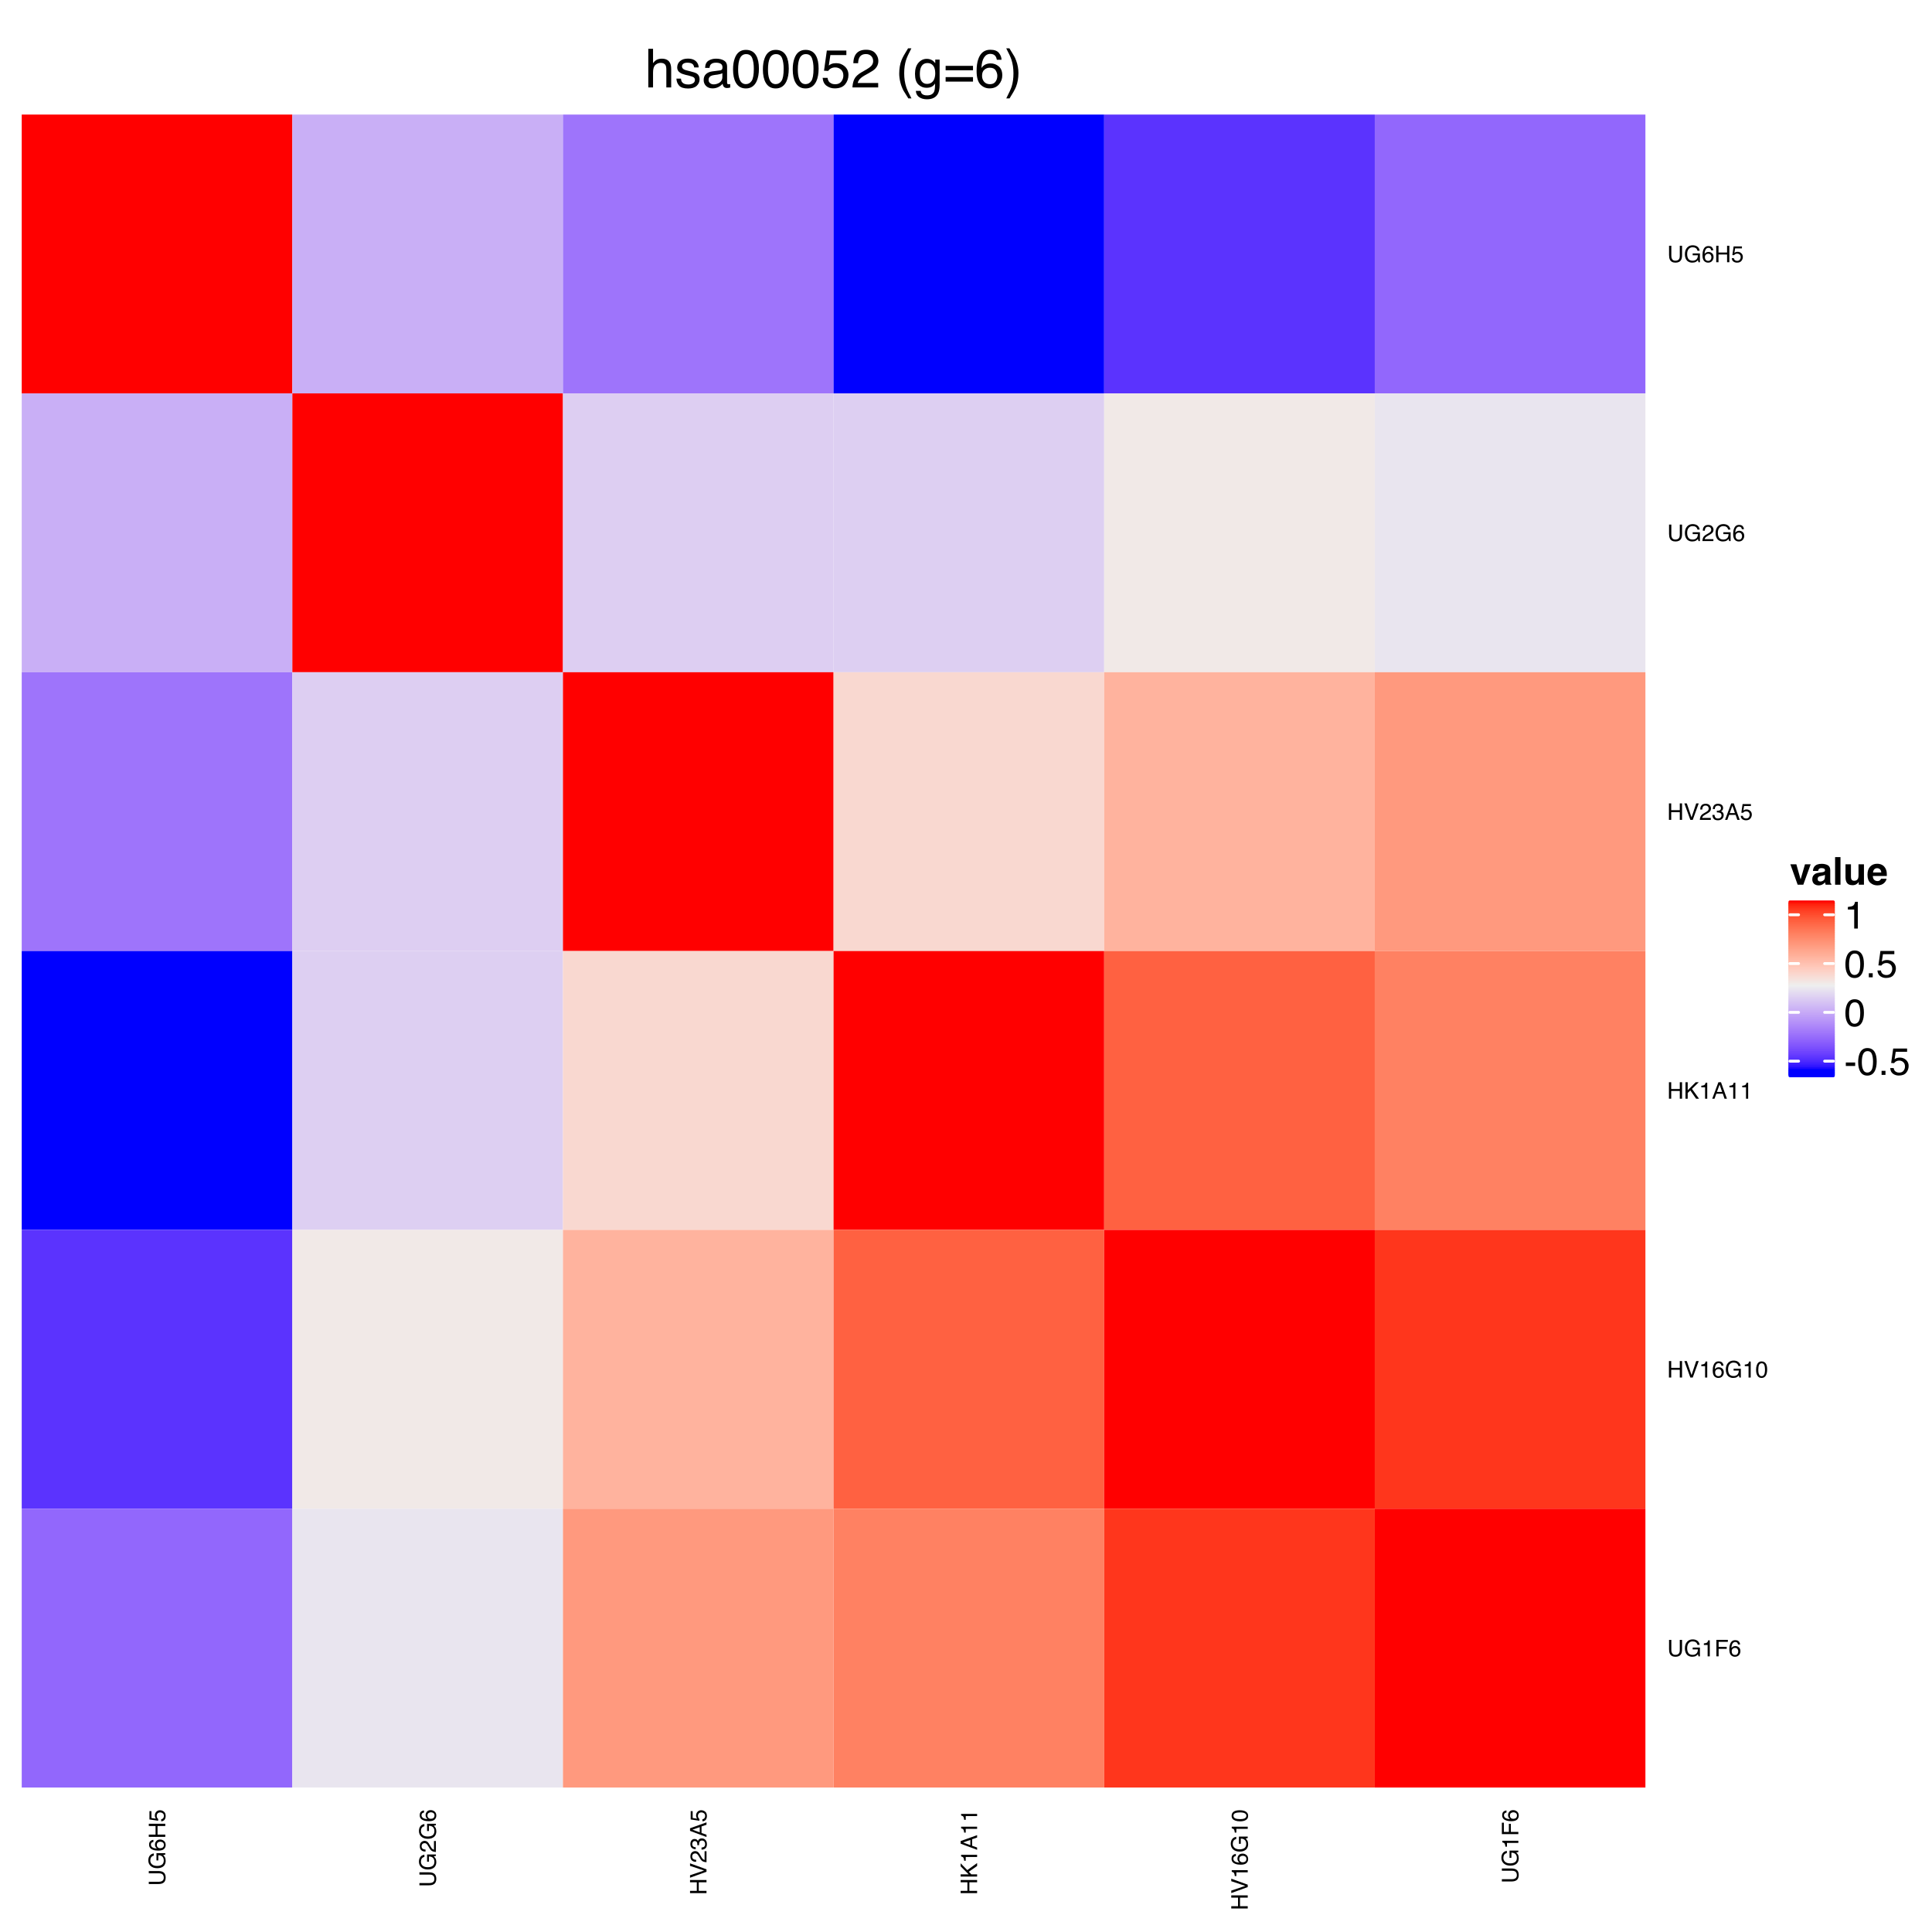 <?xml version="1.0" encoding="UTF-8"?>
<svg xmlns="http://www.w3.org/2000/svg" xmlns:xlink="http://www.w3.org/1999/xlink" width="504pt" height="504pt" viewBox="0 0 504 504" version="1.1">
<defs>
<g>
<symbol overflow="visible" id="glyph0-0">
<path style="stroke:none;" d="M 0.453 0 L 0.453 -10.047 L 8.422 -10.047 L 8.422 0 Z M 7.172 -1.266 L 7.172 -8.781 L 1.703 -8.781 L 1.703 -1.266 Z M 7.172 -1.266 "/>
</symbol>
<symbol overflow="visible" id="glyph0-1">
<path style="stroke:none;" d="M 0.906 -10.078 L 2.141 -10.078 L 2.141 -6.328 C 2.43 -6.703 2.691 -6.961 2.922 -7.109 C 3.316 -7.367 3.812 -7.5 4.406 -7.5 C 5.469 -7.5 6.188 -7.129 6.562 -6.391 C 6.77 -5.984 6.875 -5.422 6.875 -4.703 L 6.875 0 L 5.609 0 L 5.609 -4.609 C 5.609 -5.148 5.539 -5.547 5.406 -5.797 C 5.176 -6.203 4.754 -6.406 4.141 -6.406 C 3.629 -6.406 3.164 -6.227 2.75 -5.875 C 2.344 -5.52 2.141 -4.859 2.141 -3.891 L 2.141 0 L 0.906 0 Z M 0.906 -10.078 "/>
</symbol>
<symbol overflow="visible" id="glyph0-2">
<path style="stroke:none;" d="M 1.641 -2.297 C 1.672 -1.891 1.77 -1.578 1.938 -1.359 C 2.25 -0.961 2.789 -0.766 3.562 -0.766 C 4.008 -0.766 4.406 -0.863 4.75 -1.062 C 5.102 -1.258 5.281 -1.562 5.281 -1.969 C 5.281 -2.289 5.141 -2.531 4.859 -2.688 C 4.68 -2.789 4.332 -2.91 3.812 -3.047 L 2.828 -3.281 C 2.203 -3.438 1.742 -3.613 1.453 -3.812 C 0.922 -4.145 0.656 -4.602 0.656 -5.188 C 0.656 -5.883 0.906 -6.445 1.406 -6.875 C 1.906 -7.301 2.578 -7.516 3.422 -7.516 C 4.523 -7.516 5.316 -7.191 5.797 -6.547 C 6.109 -6.129 6.258 -5.688 6.25 -5.219 L 5.094 -5.219 C 5.062 -5.5 4.961 -5.75 4.797 -5.969 C 4.516 -6.289 4.023 -6.453 3.328 -6.453 C 2.859 -6.453 2.504 -6.363 2.266 -6.188 C 2.023 -6.008 1.906 -5.773 1.906 -5.484 C 1.906 -5.172 2.062 -4.914 2.375 -4.719 C 2.562 -4.602 2.832 -4.504 3.188 -4.422 L 4 -4.219 C 4.883 -4.008 5.477 -3.805 5.781 -3.609 C 6.258 -3.285 6.5 -2.789 6.5 -2.125 C 6.5 -1.469 6.25 -0.898 5.75 -0.422 C 5.258 0.047 4.508 0.281 3.5 0.281 C 2.406 0.281 1.629 0.035 1.172 -0.453 C 0.723 -0.953 0.484 -1.566 0.453 -2.297 Z M 3.453 -7.5 Z M 3.453 -7.5 "/>
</symbol>
<symbol overflow="visible" id="glyph0-3">
<path style="stroke:none;" d="M 1.844 -1.953 C 1.844 -1.598 1.973 -1.316 2.234 -1.109 C 2.492 -0.898 2.801 -0.797 3.156 -0.797 C 3.594 -0.797 4.016 -0.895 4.422 -1.094 C 5.098 -1.426 5.438 -1.973 5.438 -2.734 L 5.438 -3.719 C 5.289 -3.625 5.098 -3.547 4.859 -3.484 C 4.617 -3.422 4.383 -3.375 4.156 -3.344 L 3.422 -3.25 C 2.973 -3.195 2.633 -3.102 2.406 -2.969 C 2.031 -2.758 1.844 -2.422 1.844 -1.953 Z M 4.828 -4.438 C 5.109 -4.469 5.297 -4.586 5.391 -4.797 C 5.441 -4.898 5.469 -5.055 5.469 -5.266 C 5.469 -5.68 5.316 -5.984 5.016 -6.172 C 4.723 -6.359 4.301 -6.453 3.75 -6.453 C 3.102 -6.453 2.645 -6.281 2.375 -5.938 C 2.227 -5.75 2.129 -5.469 2.078 -5.094 L 0.938 -5.094 C 0.957 -5.988 1.25 -6.613 1.812 -6.969 C 2.375 -7.32 3.031 -7.5 3.781 -7.5 C 4.633 -7.5 5.332 -7.332 5.875 -7 C 6.406 -6.676 6.672 -6.164 6.672 -5.469 L 6.672 -1.266 C 6.672 -1.129 6.695 -1.02 6.75 -0.938 C 6.801 -0.863 6.91 -0.828 7.078 -0.828 C 7.141 -0.828 7.203 -0.832 7.266 -0.844 C 7.336 -0.852 7.41 -0.863 7.484 -0.875 L 7.484 0.031 C 7.297 0.082 7.148 0.113 7.047 0.125 C 6.941 0.145 6.805 0.156 6.641 0.156 C 6.211 0.156 5.906 0.004 5.719 -0.297 C 5.613 -0.453 5.539 -0.676 5.5 -0.969 C 5.25 -0.645 4.891 -0.359 4.422 -0.109 C 3.953 0.129 3.438 0.25 2.875 0.25 C 2.195 0.25 1.641 0.047 1.203 -0.359 C 0.773 -0.773 0.562 -1.297 0.562 -1.922 C 0.562 -2.598 0.77 -3.125 1.188 -3.5 C 1.613 -3.875 2.172 -4.102 2.859 -4.188 Z M 3.812 -7.5 Z M 3.812 -7.5 "/>
</symbol>
<symbol overflow="visible" id="glyph0-4">
<path style="stroke:none;" d="M 3.781 -9.797 C 5.051 -9.797 5.969 -9.27 6.531 -8.219 C 6.969 -7.414 7.188 -6.312 7.188 -4.906 C 7.188 -3.57 6.988 -2.473 6.594 -1.609 C 6.02 -0.359 5.082 0.266 3.781 0.266 C 2.602 0.266 1.727 -0.242 1.156 -1.266 C 0.676 -2.117 0.438 -3.266 0.438 -4.703 C 0.438 -5.805 0.582 -6.758 0.875 -7.562 C 1.406 -9.051 2.375 -9.797 3.781 -9.797 Z M 3.781 -0.859 C 4.414 -0.859 4.922 -1.141 5.297 -1.703 C 5.672 -2.266 5.859 -3.316 5.859 -4.859 C 5.859 -5.973 5.723 -6.891 5.453 -7.609 C 5.18 -8.328 4.648 -8.688 3.859 -8.688 C 3.141 -8.688 2.609 -8.344 2.266 -7.656 C 1.93 -6.977 1.766 -5.977 1.766 -4.656 C 1.766 -3.656 1.875 -2.852 2.094 -2.25 C 2.414 -1.32 2.977 -0.859 3.781 -0.859 Z M 3.781 -0.859 "/>
</symbol>
<symbol overflow="visible" id="glyph0-5">
<path style="stroke:none;" d="M 1.734 -2.5 C 1.816 -1.789 2.141 -1.305 2.703 -1.047 C 2.992 -0.898 3.332 -0.828 3.719 -0.828 C 4.445 -0.828 4.984 -1.062 5.328 -1.531 C 5.68 -2 5.859 -2.516 5.859 -3.078 C 5.859 -3.766 5.648 -4.289 5.234 -4.656 C 4.816 -5.031 4.316 -5.219 3.734 -5.219 C 3.316 -5.219 2.953 -5.133 2.641 -4.969 C 2.336 -4.812 2.082 -4.586 1.875 -4.297 L 0.812 -4.359 L 1.547 -9.625 L 6.641 -9.625 L 6.641 -8.438 L 2.469 -8.438 L 2.062 -5.719 C 2.289 -5.883 2.504 -6.016 2.703 -6.109 C 3.066 -6.254 3.488 -6.328 3.969 -6.328 C 4.863 -6.328 5.625 -6.035 6.25 -5.453 C 6.875 -4.879 7.188 -4.148 7.188 -3.266 C 7.188 -2.336 6.898 -1.52 6.328 -0.812 C 5.754 -0.102 4.844 0.25 3.594 0.25 C 2.801 0.25 2.098 0.023 1.484 -0.422 C 0.867 -0.867 0.523 -1.562 0.453 -2.5 Z M 1.734 -2.5 "/>
</symbol>
<symbol overflow="visible" id="glyph0-6">
<path style="stroke:none;" d="M 0.438 0 C 0.477 -0.844 0.648 -1.578 0.953 -2.203 C 1.266 -2.828 1.859 -3.395 2.734 -3.906 L 4.047 -4.656 C 4.629 -5 5.039 -5.289 5.281 -5.531 C 5.656 -5.914 5.844 -6.352 5.844 -6.844 C 5.844 -7.406 5.672 -7.852 5.328 -8.188 C 4.984 -8.531 4.531 -8.703 3.969 -8.703 C 3.125 -8.703 2.539 -8.379 2.219 -7.734 C 2.039 -7.391 1.941 -6.914 1.922 -6.312 L 0.672 -6.312 C 0.691 -7.164 0.852 -7.863 1.156 -8.406 C 1.688 -9.352 2.625 -9.828 3.969 -9.828 C 5.094 -9.828 5.91 -9.52 6.422 -8.906 C 6.941 -8.301 7.203 -7.629 7.203 -6.891 C 7.203 -6.109 6.926 -5.438 6.375 -4.875 C 6.062 -4.551 5.488 -4.16 4.656 -3.703 L 3.719 -3.188 C 3.281 -2.938 2.93 -2.703 2.672 -2.484 C 2.211 -2.086 1.926 -1.645 1.812 -1.156 L 7.156 -1.156 L 7.156 0 Z M 0.438 0 "/>
</symbol>
<symbol overflow="visible" id="glyph0-7">
<path style="stroke:none;" d=""/>
</symbol>
<symbol overflow="visible" id="glyph0-8">
<path style="stroke:none;" d="M 4.141 -10.203 C 3.422 -8.816 2.957 -7.797 2.75 -7.141 C 2.426 -6.141 2.266 -4.984 2.266 -3.672 C 2.266 -2.359 2.445 -1.156 2.812 -0.062 C 3.039 0.613 3.488 1.586 4.156 2.859 L 3.344 2.859 C 2.676 1.816 2.258 1.148 2.094 0.859 C 1.938 0.578 1.766 0.191 1.578 -0.297 C 1.328 -0.973 1.148 -1.695 1.047 -2.469 C 0.992 -2.863 0.969 -3.238 0.969 -3.594 C 0.969 -4.945 1.18 -6.148 1.609 -7.203 C 1.879 -7.867 2.438 -8.867 3.281 -10.203 Z M 4.141 -10.203 "/>
</symbol>
<symbol overflow="visible" id="glyph0-9">
<path style="stroke:none;" d="M 3.484 -7.453 C 4.055 -7.453 4.555 -7.312 4.984 -7.031 C 5.223 -6.863 5.461 -6.629 5.703 -6.328 L 5.703 -7.25 L 6.844 -7.25 L 6.844 -0.594 C 6.844 0.332 6.703 1.066 6.422 1.609 C 5.91 2.598 4.945 3.094 3.531 3.094 C 2.75 3.094 2.086 2.914 1.547 2.562 C 1.004 2.207 0.703 1.656 0.641 0.906 L 1.891 0.906 C 1.953 1.238 2.07 1.492 2.25 1.672 C 2.531 1.941 2.969 2.078 3.562 2.078 C 4.508 2.078 5.129 1.742 5.422 1.078 C 5.586 0.691 5.664 -0.004 5.656 -1.016 C 5.406 -0.641 5.109 -0.359 4.766 -0.172 C 4.422 0.004 3.961 0.094 3.391 0.094 C 2.598 0.094 1.906 -0.188 1.312 -0.75 C 0.719 -1.312 0.422 -2.242 0.422 -3.547 C 0.422 -4.773 0.719 -5.734 1.312 -6.422 C 1.914 -7.109 2.641 -7.453 3.484 -7.453 Z M 5.703 -3.688 C 5.703 -4.594 5.516 -5.266 5.141 -5.703 C 4.766 -6.141 4.289 -6.359 3.719 -6.359 C 2.844 -6.359 2.25 -5.953 1.938 -5.141 C 1.77 -4.711 1.688 -4.148 1.688 -3.453 C 1.688 -2.617 1.852 -1.988 2.188 -1.562 C 2.52 -1.133 2.969 -0.922 3.531 -0.922 C 4.414 -0.922 5.039 -1.316 5.406 -2.109 C 5.602 -2.566 5.703 -3.094 5.703 -3.688 Z M 3.625 -7.5 Z M 3.625 -7.5 "/>
</symbol>
<symbol overflow="visible" id="glyph0-10">
<path style="stroke:none;" d="M 7.766 -5.625 L 7.766 -4.469 L 0.625 -4.469 L 0.625 -5.625 Z M 7.766 -2.688 L 7.766 -1.516 L 0.625 -1.516 L 0.625 -2.688 Z M 7.766 -2.688 "/>
</symbol>
<symbol overflow="visible" id="glyph0-11">
<path style="stroke:none;" d="M 4.094 -9.828 C 5.188 -9.828 5.945 -9.539 6.375 -8.969 C 6.812 -8.406 7.031 -7.82 7.031 -7.219 L 5.812 -7.219 C 5.738 -7.613 5.625 -7.922 5.469 -8.141 C 5.164 -8.547 4.711 -8.75 4.109 -8.75 C 3.422 -8.75 2.875 -8.43 2.469 -7.797 C 2.062 -7.16 1.836 -6.25 1.797 -5.062 C 2.078 -5.477 2.43 -5.789 2.859 -6 C 3.254 -6.176 3.691 -6.266 4.172 -6.266 C 4.992 -6.266 5.707 -6.004 6.312 -5.484 C 6.926 -4.961 7.234 -4.18 7.234 -3.141 C 7.234 -2.254 6.941 -1.469 6.359 -0.781 C 5.785 -0.094 4.961 0.25 3.891 0.25 C 2.973 0.25 2.18 -0.094 1.516 -0.781 C 0.859 -1.477 0.531 -2.648 0.531 -4.297 C 0.531 -5.516 0.676 -6.547 0.969 -7.391 C 1.539 -9.016 2.582 -9.828 4.094 -9.828 Z M 4 -0.844 C 4.656 -0.844 5.141 -1.055 5.453 -1.484 C 5.773 -1.922 5.938 -2.438 5.938 -3.031 C 5.938 -3.531 5.789 -4.004 5.5 -4.453 C 5.219 -4.91 4.695 -5.141 3.938 -5.141 C 3.414 -5.141 2.953 -4.961 2.547 -4.609 C 2.148 -4.266 1.953 -3.738 1.953 -3.031 C 1.953 -2.414 2.133 -1.895 2.5 -1.469 C 2.863 -1.051 3.363 -0.844 4 -0.844 Z M 4 -0.844 "/>
</symbol>
<symbol overflow="visible" id="glyph0-12">
<path style="stroke:none;" d="M 0.484 2.859 C 1.211 1.441 1.68 0.41 1.891 -0.234 C 2.203 -1.211 2.359 -2.359 2.359 -3.672 C 2.359 -4.992 2.176 -6.203 1.812 -7.297 C 1.582 -7.973 1.133 -8.941 0.469 -10.203 L 1.297 -10.203 C 1.992 -9.086 2.414 -8.395 2.562 -8.125 C 2.719 -7.863 2.879 -7.504 3.047 -7.047 C 3.266 -6.473 3.422 -5.91 3.516 -5.359 C 3.609 -4.805 3.656 -4.27 3.656 -3.75 C 3.656 -2.406 3.441 -1.203 3.016 -0.141 C 2.742 0.535 2.188 1.535 1.344 2.859 Z M 0.484 2.859 "/>
</symbol>
<symbol overflow="visible" id="glyph1-0">
<path style="stroke:none;" d="M 0.188 0 L 0.188 -4.297 L 3.609 -4.297 L 3.609 0 Z M 3.078 -0.547 L 3.078 -3.766 L 0.734 -3.766 L 0.734 -0.547 Z M 3.078 -0.547 "/>
</symbol>
<symbol overflow="visible" id="glyph1-1">
<path style="stroke:none;" d="M 1.094 -4.297 L 1.094 -1.641 C 1.094 -1.328 1.148 -1.066 1.266 -0.859 C 1.441 -0.547 1.734 -0.391 2.141 -0.391 C 2.641 -0.391 2.977 -0.562 3.156 -0.906 C 3.25 -1.082 3.297 -1.328 3.297 -1.641 L 3.297 -4.297 L 3.891 -4.297 L 3.891 -1.891 C 3.891 -1.359 3.816 -0.953 3.672 -0.672 C 3.41 -0.148 2.914 0.109 2.188 0.109 C 1.469 0.109 0.977 -0.148 0.719 -0.672 C 0.57 -0.953 0.5 -1.359 0.5 -1.891 L 0.5 -4.297 Z M 2.188 -4.297 Z M 2.188 -4.297 "/>
</symbol>
<symbol overflow="visible" id="glyph1-2">
<path style="stroke:none;" d="M 2.312 -4.422 C 2.719 -4.422 3.066 -4.344 3.359 -4.188 C 3.797 -3.957 4.062 -3.562 4.156 -3 L 3.578 -3 C 3.504 -3.312 3.359 -3.539 3.141 -3.688 C 2.922 -3.832 2.641 -3.906 2.297 -3.906 C 1.898 -3.906 1.566 -3.754 1.297 -3.453 C 1.023 -3.148 0.891 -2.707 0.891 -2.125 C 0.891 -1.602 1 -1.18 1.219 -0.859 C 1.445 -0.547 1.816 -0.391 2.328 -0.391 C 2.711 -0.391 3.031 -0.5 3.281 -0.719 C 3.539 -0.945 3.676 -1.312 3.688 -1.812 L 2.328 -1.812 L 2.328 -2.297 L 4.219 -2.297 L 4.219 0 L 3.844 0 L 3.703 -0.547 C 3.504 -0.336 3.332 -0.191 3.188 -0.109 C 2.926 0.035 2.598 0.109 2.203 0.109 C 1.691 0.109 1.254 -0.051 0.891 -0.375 C 0.492 -0.789 0.297 -1.363 0.297 -2.094 C 0.297 -2.812 0.488 -3.383 0.875 -3.812 C 1.25 -4.219 1.727 -4.422 2.312 -4.422 Z M 2.219 -4.422 Z M 2.219 -4.422 "/>
</symbol>
<symbol overflow="visible" id="glyph1-3">
<path style="stroke:none;" d="M 1.75 -4.219 C 2.219 -4.219 2.547 -4.094 2.734 -3.844 C 2.922 -3.602 3.016 -3.352 3.016 -3.094 L 2.484 -3.094 C 2.453 -3.258 2.406 -3.391 2.344 -3.484 C 2.219 -3.66 2.023 -3.75 1.766 -3.75 C 1.473 -3.75 1.238 -3.613 1.062 -3.344 C 0.883 -3.07 0.785 -2.68 0.766 -2.172 C 0.891 -2.348 1.047 -2.477 1.234 -2.562 C 1.398 -2.645 1.586 -2.688 1.797 -2.688 C 2.141 -2.688 2.441 -2.57 2.703 -2.344 C 2.973 -2.125 3.109 -1.789 3.109 -1.344 C 3.109 -0.969 2.984 -0.629 2.734 -0.328 C 2.484 -0.035 2.129 0.109 1.672 0.109 C 1.273 0.109 0.93 -0.035 0.641 -0.328 C 0.359 -0.629 0.219 -1.133 0.219 -1.844 C 0.219 -2.363 0.285 -2.805 0.422 -3.172 C 0.66 -3.867 1.102 -4.219 1.75 -4.219 Z M 1.719 -0.359 C 2 -0.359 2.207 -0.453 2.344 -0.641 C 2.477 -0.828 2.547 -1.047 2.547 -1.297 C 2.547 -1.516 2.484 -1.719 2.359 -1.906 C 2.234 -2.102 2.008 -2.203 1.688 -2.203 C 1.457 -2.203 1.258 -2.125 1.094 -1.969 C 0.926 -1.82 0.844 -1.598 0.844 -1.297 C 0.844 -1.035 0.914 -0.812 1.062 -0.625 C 1.219 -0.445 1.438 -0.359 1.719 -0.359 Z M 1.719 -0.359 "/>
</symbol>
<symbol overflow="visible" id="glyph1-4">
<path style="stroke:none;" d="M 0.469 -4.297 L 1.062 -4.297 L 1.062 -2.531 L 3.297 -2.531 L 3.297 -4.297 L 3.891 -4.297 L 3.891 0 L 3.297 0 L 3.297 -2.016 L 1.062 -2.016 L 1.062 0 L 0.469 0 Z M 0.469 -4.297 "/>
</symbol>
<symbol overflow="visible" id="glyph1-5">
<path style="stroke:none;" d="M 0.734 -1.062 C 0.773 -0.77 0.914 -0.566 1.156 -0.453 C 1.281 -0.391 1.426 -0.359 1.594 -0.359 C 1.906 -0.359 2.133 -0.457 2.281 -0.656 C 2.438 -0.852 2.516 -1.07 2.516 -1.312 C 2.516 -1.613 2.426 -1.844 2.25 -2 C 2.07 -2.156 1.859 -2.234 1.609 -2.234 C 1.422 -2.234 1.258 -2.195 1.125 -2.125 C 1 -2.062 0.891 -1.969 0.797 -1.844 L 0.344 -1.859 L 0.672 -4.125 L 2.844 -4.125 L 2.844 -3.609 L 1.062 -3.609 L 0.875 -2.453 C 0.977 -2.523 1.07 -2.578 1.156 -2.609 C 1.312 -2.68 1.492 -2.719 1.703 -2.719 C 2.086 -2.719 2.41 -2.594 2.672 -2.344 C 2.941 -2.094 3.078 -1.773 3.078 -1.391 C 3.078 -0.992 2.953 -0.645 2.703 -0.344 C 2.461 -0.039 2.078 0.109 1.547 0.109 C 1.203 0.109 0.895 0.016 0.625 -0.172 C 0.363 -0.367 0.219 -0.664 0.188 -1.062 Z M 0.734 -1.062 "/>
</symbol>
<symbol overflow="visible" id="glyph1-6">
<path style="stroke:none;" d="M 0.188 0 C 0.207 -0.363 0.281 -0.676 0.406 -0.938 C 0.539 -1.207 0.797 -1.453 1.172 -1.672 L 1.734 -2 C 1.984 -2.145 2.16 -2.27 2.266 -2.375 C 2.422 -2.531 2.5 -2.719 2.5 -2.938 C 2.5 -3.176 2.426 -3.367 2.281 -3.516 C 2.133 -3.66 1.941 -3.734 1.703 -3.734 C 1.336 -3.734 1.086 -3.594 0.953 -3.312 C 0.879 -3.164 0.836 -2.961 0.828 -2.703 L 0.297 -2.703 C 0.297 -3.066 0.363 -3.363 0.5 -3.594 C 0.719 -4 1.117 -4.203 1.703 -4.203 C 2.18 -4.203 2.531 -4.07 2.75 -3.812 C 2.977 -3.562 3.094 -3.273 3.094 -2.953 C 3.094 -2.617 2.973 -2.332 2.734 -2.094 C 2.598 -1.957 2.352 -1.789 2 -1.594 L 1.594 -1.359 C 1.406 -1.254 1.254 -1.156 1.141 -1.062 C 0.953 -0.895 0.832 -0.707 0.781 -0.5 L 3.062 -0.5 L 3.062 0 Z M 0.188 0 "/>
</symbol>
<symbol overflow="visible" id="glyph1-7">
<path style="stroke:none;" d="M 0.797 -4.297 L 2.031 -0.641 L 3.25 -4.297 L 3.906 -4.297 L 2.344 0 L 1.719 0 L 0.156 -4.297 Z M 0.797 -4.297 "/>
</symbol>
<symbol overflow="visible" id="glyph1-8">
<path style="stroke:none;" d="M 1.562 0.109 C 1.062 0.109 0.695 -0.023 0.469 -0.297 C 0.25 -0.566 0.141 -0.898 0.141 -1.297 L 0.688 -1.297 C 0.719 -1.016 0.77 -0.816 0.844 -0.703 C 0.977 -0.473 1.227 -0.359 1.594 -0.359 C 1.863 -0.359 2.082 -0.43 2.25 -0.578 C 2.426 -0.734 2.516 -0.926 2.516 -1.156 C 2.516 -1.445 2.426 -1.648 2.25 -1.766 C 2.07 -1.879 1.82 -1.938 1.5 -1.938 C 1.469 -1.938 1.43 -1.938 1.391 -1.938 C 1.359 -1.938 1.328 -1.938 1.297 -1.938 L 1.297 -2.406 C 1.348 -2.395 1.391 -2.391 1.422 -2.391 C 1.461 -2.391 1.504 -2.391 1.547 -2.391 C 1.742 -2.391 1.906 -2.422 2.031 -2.484 C 2.258 -2.586 2.375 -2.781 2.375 -3.062 C 2.375 -3.27 2.297 -3.43 2.141 -3.547 C 1.992 -3.66 1.82 -3.719 1.625 -3.719 C 1.27 -3.719 1.023 -3.602 0.891 -3.375 C 0.816 -3.238 0.773 -3.051 0.766 -2.812 L 0.25 -2.812 C 0.25 -3.125 0.312 -3.391 0.438 -3.609 C 0.656 -4.004 1.035 -4.203 1.578 -4.203 C 2.004 -4.203 2.332 -4.102 2.562 -3.906 C 2.801 -3.719 2.922 -3.445 2.922 -3.094 C 2.922 -2.832 2.848 -2.625 2.703 -2.469 C 2.617 -2.363 2.508 -2.285 2.375 -2.234 C 2.594 -2.172 2.766 -2.051 2.891 -1.875 C 3.016 -1.707 3.078 -1.5 3.078 -1.25 C 3.078 -0.844 2.941 -0.516 2.672 -0.266 C 2.41 -0.016 2.039 0.109 1.562 0.109 Z M 1.562 0.109 "/>
</symbol>
<symbol overflow="visible" id="glyph1-9">
<path style="stroke:none;" d="M 2.672 -1.766 L 2.016 -3.672 L 1.312 -1.766 Z M 1.703 -4.297 L 2.375 -4.297 L 3.922 0 L 3.297 0 L 2.859 -1.297 L 1.156 -1.297 L 0.688 0 L 0.094 0 Z M 2.016 -4.297 Z M 2.016 -4.297 "/>
</symbol>
<symbol overflow="visible" id="glyph1-10">
<path style="stroke:none;" d="M 0.453 -4.297 L 1.031 -4.297 L 1.031 -2.203 L 3.125 -4.297 L 3.922 -4.297 L 2.141 -2.562 L 3.984 0 L 3.219 0 L 1.719 -2.156 L 1.031 -1.5 L 1.031 0 L 0.453 0 Z M 0.453 -4.297 "/>
</symbol>
<symbol overflow="visible" id="glyph1-11">
<path style="stroke:none;" d="M 0.578 -2.969 L 0.578 -3.375 C 0.953 -3.414 1.211 -3.477 1.359 -3.562 C 1.516 -3.645 1.629 -3.848 1.703 -4.172 L 2.125 -4.172 L 2.125 0 L 1.562 0 L 1.562 -2.969 Z M 0.578 -2.969 "/>
</symbol>
<symbol overflow="visible" id="glyph1-12">
<path style="stroke:none;" d="M 1.625 -4.203 C 2.164 -4.203 2.555 -3.977 2.797 -3.531 C 2.984 -3.176 3.078 -2.703 3.078 -2.109 C 3.078 -1.535 2.992 -1.062 2.828 -0.688 C 2.578 -0.156 2.176 0.109 1.625 0.109 C 1.113 0.109 0.738 -0.109 0.5 -0.547 C 0.289 -0.91 0.188 -1.398 0.188 -2.016 C 0.188 -2.492 0.25 -2.898 0.375 -3.234 C 0.602 -3.879 1.02 -4.203 1.625 -4.203 Z M 1.625 -0.359 C 1.895 -0.359 2.109 -0.477 2.266 -0.719 C 2.43 -0.969 2.516 -1.422 2.516 -2.078 C 2.516 -2.555 2.453 -2.945 2.328 -3.25 C 2.211 -3.562 1.988 -3.719 1.656 -3.719 C 1.344 -3.719 1.113 -3.57 0.969 -3.281 C 0.832 -2.988 0.766 -2.562 0.766 -2 C 0.766 -1.562 0.805 -1.219 0.891 -0.969 C 1.035 -0.562 1.281 -0.359 1.625 -0.359 Z M 1.625 -0.359 "/>
</symbol>
<symbol overflow="visible" id="glyph1-13">
<path style="stroke:none;" d="M 0.516 -4.297 L 3.5 -4.297 L 3.5 -3.781 L 1.094 -3.781 L 1.094 -2.469 L 3.203 -2.469 L 3.203 -1.953 L 1.094 -1.953 L 1.094 0 L 0.516 0 Z M 0.516 -4.297 "/>
</symbol>
<symbol overflow="visible" id="glyph2-0">
<path style="stroke:none;" d="M 0 -0.188 L -4.297 -0.188 L -4.297 -3.609 L 0 -3.609 Z M -0.547 -3.078 L -3.766 -3.078 L -3.766 -0.734 L -0.547 -0.734 Z M -0.547 -3.078 "/>
</symbol>
<symbol overflow="visible" id="glyph2-1">
<path style="stroke:none;" d="M -4.297 -1.094 L -1.641 -1.094 C -1.328 -1.094 -1.066 -1.148 -0.859 -1.266 C -0.547 -1.441 -0.391 -1.734 -0.391 -2.141 C -0.391 -2.641 -0.562 -2.977 -0.906 -3.156 C -1.082 -3.25 -1.328 -3.297 -1.641 -3.297 L -4.297 -3.297 L -4.297 -3.891 L -1.891 -3.891 C -1.359 -3.891 -0.953 -3.816 -0.672 -3.672 C -0.148 -3.41 0.109 -2.914 0.109 -2.188 C 0.109 -1.469 -0.148 -0.977 -0.672 -0.719 C -0.953 -0.57 -1.359 -0.5 -1.891 -0.5 L -4.297 -0.5 Z M -4.297 -2.188 Z M -4.297 -2.188 "/>
</symbol>
<symbol overflow="visible" id="glyph2-2">
<path style="stroke:none;" d="M -4.422 -2.312 C -4.422 -2.719 -4.344 -3.066 -4.188 -3.359 C -3.957 -3.797 -3.562 -4.062 -3 -4.156 L -3 -3.578 C -3.312 -3.504 -3.539 -3.359 -3.688 -3.141 C -3.832 -2.922 -3.906 -2.641 -3.906 -2.297 C -3.906 -1.898 -3.754 -1.566 -3.453 -1.297 C -3.148 -1.023 -2.707 -0.891 -2.125 -0.891 C -1.602 -0.891 -1.18 -1 -0.859 -1.219 C -0.547 -1.445 -0.391 -1.816 -0.391 -2.328 C -0.391 -2.711 -0.5 -3.031 -0.719 -3.281 C -0.945 -3.539 -1.312 -3.676 -1.812 -3.688 L -1.812 -2.328 L -2.297 -2.328 L -2.297 -4.219 L 0 -4.219 L 0 -3.844 L -0.547 -3.703 C -0.336 -3.504 -0.191 -3.332 -0.109 -3.188 C 0.035 -2.926 0.109 -2.598 0.109 -2.203 C 0.109 -1.691 -0.051 -1.254 -0.375 -0.891 C -0.789 -0.492 -1.363 -0.297 -2.094 -0.297 C -2.812 -0.297 -3.383 -0.488 -3.812 -0.875 C -4.219 -1.25 -4.422 -1.727 -4.422 -2.312 Z M -4.422 -2.219 Z M -4.422 -2.219 "/>
</symbol>
<symbol overflow="visible" id="glyph2-3">
<path style="stroke:none;" d="M -4.219 -1.75 C -4.219 -2.219 -4.094 -2.547 -3.844 -2.734 C -3.602 -2.922 -3.352 -3.016 -3.094 -3.016 L -3.094 -2.484 C -3.258 -2.453 -3.391 -2.406 -3.484 -2.344 C -3.66 -2.219 -3.75 -2.023 -3.75 -1.766 C -3.75 -1.473 -3.613 -1.238 -3.344 -1.062 C -3.07 -0.883 -2.68 -0.785 -2.172 -0.766 C -2.348 -0.891 -2.477 -1.047 -2.562 -1.234 C -2.645 -1.398 -2.688 -1.586 -2.688 -1.797 C -2.688 -2.141 -2.57 -2.441 -2.344 -2.703 C -2.125 -2.973 -1.789 -3.109 -1.344 -3.109 C -0.969 -3.109 -0.629 -2.984 -0.328 -2.734 C -0.035 -2.484 0.109 -2.129 0.109 -1.672 C 0.109 -1.273 -0.035 -0.93 -0.328 -0.641 C -0.629 -0.359 -1.133 -0.219 -1.844 -0.219 C -2.363 -0.219 -2.805 -0.285 -3.172 -0.422 C -3.867 -0.66 -4.219 -1.102 -4.219 -1.75 Z M -0.359 -1.719 C -0.359 -2 -0.453 -2.207 -0.641 -2.344 C -0.828 -2.477 -1.047 -2.547 -1.297 -2.547 C -1.516 -2.547 -1.719 -2.484 -1.906 -2.359 C -2.102 -2.234 -2.203 -2.008 -2.203 -1.688 C -2.203 -1.457 -2.125 -1.258 -1.969 -1.094 C -1.82 -0.926 -1.598 -0.844 -1.297 -0.844 C -1.035 -0.844 -0.812 -0.914 -0.625 -1.062 C -0.445 -1.219 -0.359 -1.438 -0.359 -1.719 Z M -0.359 -1.719 "/>
</symbol>
<symbol overflow="visible" id="glyph2-4">
<path style="stroke:none;" d="M -4.297 -0.469 L -4.297 -1.062 L -2.531 -1.062 L -2.531 -3.297 L -4.297 -3.297 L -4.297 -3.891 L 0 -3.891 L 0 -3.297 L -2.016 -3.297 L -2.016 -1.062 L 0 -1.062 L 0 -0.469 Z M -4.297 -0.469 "/>
</symbol>
<symbol overflow="visible" id="glyph2-5">
<path style="stroke:none;" d="M -1.062 -0.734 C -0.77 -0.773 -0.566 -0.914 -0.453 -1.156 C -0.391 -1.281 -0.359 -1.426 -0.359 -1.594 C -0.359 -1.906 -0.457 -2.133 -0.656 -2.281 C -0.852 -2.438 -1.07 -2.516 -1.312 -2.516 C -1.613 -2.516 -1.844 -2.426 -2 -2.25 C -2.156 -2.07 -2.234 -1.859 -2.234 -1.609 C -2.234 -1.422 -2.195 -1.258 -2.125 -1.125 C -2.062 -1 -1.969 -0.891 -1.844 -0.797 L -1.859 -0.344 L -4.125 -0.672 L -4.125 -2.844 L -3.609 -2.844 L -3.609 -1.062 L -2.453 -0.875 C -2.523 -0.977 -2.578 -1.07 -2.609 -1.156 C -2.68 -1.312 -2.719 -1.492 -2.719 -1.703 C -2.719 -2.086 -2.594 -2.41 -2.344 -2.672 C -2.094 -2.941 -1.773 -3.078 -1.391 -3.078 C -0.992 -3.078 -0.645 -2.953 -0.344 -2.703 C -0.039 -2.461 0.109 -2.078 0.109 -1.547 C 0.109 -1.203 0.016 -0.895 -0.172 -0.625 C -0.367 -0.363 -0.664 -0.219 -1.062 -0.188 Z M -1.062 -0.734 "/>
</symbol>
<symbol overflow="visible" id="glyph2-6">
<path style="stroke:none;" d="M 0 -0.188 C -0.363 -0.207 -0.676 -0.281 -0.938 -0.406 C -1.207 -0.539 -1.453 -0.797 -1.672 -1.172 L -2 -1.734 C -2.145 -1.984 -2.27 -2.16 -2.375 -2.266 C -2.531 -2.422 -2.719 -2.5 -2.938 -2.5 C -3.176 -2.5 -3.367 -2.426 -3.516 -2.281 C -3.66 -2.133 -3.734 -1.941 -3.734 -1.703 C -3.734 -1.336 -3.594 -1.086 -3.312 -0.953 C -3.164 -0.879 -2.961 -0.836 -2.703 -0.828 L -2.703 -0.297 C -3.066 -0.297 -3.363 -0.363 -3.594 -0.5 C -4 -0.719 -4.203 -1.117 -4.203 -1.703 C -4.203 -2.18 -4.07 -2.531 -3.812 -2.75 C -3.562 -2.977 -3.273 -3.094 -2.953 -3.094 C -2.617 -3.094 -2.332 -2.973 -2.094 -2.734 C -1.957 -2.598 -1.789 -2.352 -1.594 -2 L -1.359 -1.594 C -1.254 -1.406 -1.156 -1.254 -1.062 -1.141 C -0.895 -0.953 -0.707 -0.832 -0.5 -0.781 L -0.5 -3.062 L 0 -3.062 Z M 0 -0.188 "/>
</symbol>
<symbol overflow="visible" id="glyph2-7">
<path style="stroke:none;" d="M -4.297 -0.797 L -0.641 -2.031 L -4.297 -3.25 L -4.297 -3.906 L 0 -2.344 L 0 -1.719 L -4.297 -0.156 Z M -4.297 -0.797 "/>
</symbol>
<symbol overflow="visible" id="glyph2-8">
<path style="stroke:none;" d="M 0.109 -1.562 C 0.109 -1.062 -0.023 -0.695 -0.297 -0.469 C -0.566 -0.25 -0.898 -0.141 -1.297 -0.141 L -1.297 -0.688 C -1.016 -0.719 -0.816 -0.77 -0.703 -0.844 C -0.473 -0.977 -0.359 -1.227 -0.359 -1.594 C -0.359 -1.863 -0.43 -2.082 -0.578 -2.25 C -0.734 -2.426 -0.926 -2.516 -1.156 -2.516 C -1.445 -2.516 -1.648 -2.426 -1.766 -2.25 C -1.879 -2.07 -1.938 -1.82 -1.938 -1.5 C -1.938 -1.469 -1.938 -1.43 -1.938 -1.391 C -1.938 -1.359 -1.938 -1.328 -1.938 -1.297 L -2.406 -1.297 C -2.395 -1.348 -2.391 -1.391 -2.391 -1.422 C -2.391 -1.461 -2.391 -1.504 -2.391 -1.547 C -2.391 -1.742 -2.422 -1.906 -2.484 -2.031 C -2.586 -2.258 -2.781 -2.375 -3.062 -2.375 C -3.27 -2.375 -3.43 -2.297 -3.547 -2.141 C -3.66 -1.992 -3.719 -1.82 -3.719 -1.625 C -3.719 -1.27 -3.602 -1.023 -3.375 -0.891 C -3.238 -0.816 -3.051 -0.773 -2.812 -0.766 L -2.812 -0.25 C -3.125 -0.25 -3.391 -0.312 -3.609 -0.438 C -4.004 -0.656 -4.203 -1.035 -4.203 -1.578 C -4.203 -2.004 -4.102 -2.332 -3.906 -2.562 C -3.719 -2.801 -3.445 -2.922 -3.094 -2.922 C -2.832 -2.922 -2.625 -2.848 -2.469 -2.703 C -2.363 -2.617 -2.285 -2.508 -2.234 -2.375 C -2.172 -2.594 -2.051 -2.766 -1.875 -2.891 C -1.707 -3.016 -1.5 -3.078 -1.25 -3.078 C -0.844 -3.078 -0.516 -2.941 -0.266 -2.672 C -0.016 -2.41 0.109 -2.039 0.109 -1.562 Z M 0.109 -1.562 "/>
</symbol>
<symbol overflow="visible" id="glyph2-9">
<path style="stroke:none;" d="M -1.766 -2.672 L -3.672 -2.016 L -1.766 -1.312 Z M -4.297 -1.703 L -4.297 -2.375 L 0 -3.922 L 0 -3.297 L -1.297 -2.859 L -1.297 -1.156 L 0 -0.688 L 0 -0.094 Z M -4.297 -2.016 Z M -4.297 -2.016 "/>
</symbol>
<symbol overflow="visible" id="glyph2-10">
<path style="stroke:none;" d="M -4.297 -0.453 L -4.297 -1.031 L -2.203 -1.031 L -4.297 -3.125 L -4.297 -3.922 L -2.562 -2.141 L 0 -3.984 L 0 -3.219 L -2.156 -1.719 L -1.5 -1.031 L 0 -1.031 L 0 -0.453 Z M -4.297 -0.453 "/>
</symbol>
<symbol overflow="visible" id="glyph2-11">
<path style="stroke:none;" d="M -2.969 -0.578 L -3.375 -0.578 C -3.414 -0.953 -3.477 -1.211 -3.562 -1.359 C -3.645 -1.516 -3.848 -1.629 -4.172 -1.703 L -4.172 -2.125 L 0 -2.125 L 0 -1.562 L -2.969 -1.562 Z M -2.969 -0.578 "/>
</symbol>
<symbol overflow="visible" id="glyph2-12">
<path style="stroke:none;" d="M -4.203 -1.625 C -4.203 -2.164 -3.977 -2.555 -3.531 -2.797 C -3.176 -2.984 -2.703 -3.078 -2.109 -3.078 C -1.535 -3.078 -1.062 -2.992 -0.688 -2.828 C -0.156 -2.578 0.109 -2.176 0.109 -1.625 C 0.109 -1.113 -0.109 -0.738 -0.547 -0.5 C -0.91 -0.289 -1.398 -0.188 -2.016 -0.188 C -2.492 -0.188 -2.898 -0.25 -3.234 -0.375 C -3.879 -0.602 -4.203 -1.02 -4.203 -1.625 Z M -0.359 -1.625 C -0.359 -1.895 -0.477 -2.109 -0.719 -2.266 C -0.969 -2.43 -1.422 -2.516 -2.078 -2.516 C -2.555 -2.516 -2.945 -2.453 -3.25 -2.328 C -3.562 -2.211 -3.719 -1.988 -3.719 -1.656 C -3.719 -1.344 -3.57 -1.113 -3.281 -0.969 C -2.988 -0.832 -2.562 -0.766 -2 -0.766 C -1.562 -0.766 -1.219 -0.805 -0.969 -0.891 C -0.562 -1.035 -0.359 -1.281 -0.359 -1.625 Z M -0.359 -1.625 "/>
</symbol>
<symbol overflow="visible" id="glyph2-13">
<path style="stroke:none;" d="M -4.297 -0.516 L -4.297 -3.5 L -3.781 -3.5 L -3.781 -1.094 L -2.469 -1.094 L -2.469 -3.203 L -1.953 -3.203 L -1.953 -1.094 L 0 -1.094 L 0 -0.516 Z M -4.297 -0.516 "/>
</symbol>
<symbol overflow="visible" id="glyph3-0">
<path style="stroke:none;" d="M 0.75 0 L 0.75 -7.203 L 6.547 -7.203 L 6.547 0 Z M 5.656 -0.906 L 5.656 -6.297 L 1.656 -6.297 L 1.656 -0.906 Z M 5.656 -0.906 "/>
</symbol>
<symbol overflow="visible" id="glyph3-1">
<path style="stroke:none;" d="M 3.938 -5.328 L 5.422 -5.328 L 3.5 0 L 2.031 0 L 0.125 -5.328 L 1.688 -5.328 L 2.797 -1.391 Z M 3.938 -5.328 "/>
</symbol>
<symbol overflow="visible" id="glyph3-2">
<path style="stroke:none;" d="M 3.578 -2.594 C 3.492 -2.531 3.406 -2.484 3.312 -2.453 C 3.227 -2.422 3.109 -2.391 2.953 -2.359 L 2.641 -2.297 C 2.348 -2.242 2.133 -2.18 2 -2.109 C 1.789 -1.984 1.688 -1.785 1.688 -1.516 C 1.688 -1.273 1.75 -1.102 1.875 -1 C 2.008 -0.895 2.172 -0.844 2.359 -0.844 C 2.66 -0.844 2.938 -0.93 3.188 -1.109 C 3.438 -1.285 3.566 -1.609 3.578 -2.078 Z M 2.734 -3.234 C 2.992 -3.266 3.18 -3.305 3.297 -3.359 C 3.492 -3.441 3.594 -3.57 3.594 -3.75 C 3.594 -3.969 3.516 -4.117 3.359 -4.203 C 3.211 -4.285 2.992 -4.328 2.703 -4.328 C 2.367 -4.328 2.133 -4.25 2 -4.094 C 1.895 -3.969 1.828 -3.801 1.797 -3.594 L 0.453 -3.594 C 0.484 -4.062 0.613 -4.445 0.844 -4.75 C 1.219 -5.219 1.852 -5.453 2.75 -5.453 C 3.332 -5.453 3.848 -5.336 4.297 -5.109 C 4.742 -4.867 4.969 -4.43 4.969 -3.797 L 4.969 -1.359 C 4.969 -1.18 4.973 -0.973 4.984 -0.734 C 4.992 -0.555 5.02 -0.43 5.062 -0.359 C 5.113 -0.297 5.188 -0.242 5.281 -0.203 L 5.281 0 L 3.766 0 C 3.723 -0.102 3.691 -0.203 3.672 -0.297 C 3.648 -0.391 3.641 -0.5 3.641 -0.625 C 3.441 -0.414 3.219 -0.238 2.969 -0.094 C 2.664 0.082 2.328 0.172 1.953 0.172 C 1.473 0.172 1.07 0.035 0.75 -0.234 C 0.438 -0.516 0.281 -0.91 0.281 -1.422 C 0.281 -2.066 0.535 -2.539 1.047 -2.844 C 1.316 -3 1.723 -3.109 2.266 -3.172 Z M 2.812 -5.469 Z M 2.812 -5.469 "/>
</symbol>
<symbol overflow="visible" id="glyph3-3">
<path style="stroke:none;" d="M 2.078 0 L 0.672 0 L 0.672 -7.203 L 2.078 -7.203 Z M 2.078 0 "/>
</symbol>
<symbol overflow="visible" id="glyph3-4">
<path style="stroke:none;" d="M 2.031 -5.328 L 2.031 -2.109 C 2.031 -1.805 2.066 -1.582 2.141 -1.438 C 2.266 -1.164 2.516 -1.031 2.891 -1.031 C 3.367 -1.031 3.695 -1.223 3.875 -1.609 C 3.957 -1.816 4 -2.086 4 -2.422 L 4 -5.328 L 5.422 -5.328 L 5.422 0 L 4.062 0 L 4.062 -0.75 C 4.051 -0.738 4.02 -0.691 3.969 -0.609 C 3.914 -0.523 3.852 -0.453 3.781 -0.391 C 3.562 -0.191 3.348 -0.055 3.141 0.016 C 2.941 0.086 2.707 0.125 2.438 0.125 C 1.645 0.125 1.113 -0.16 0.844 -0.734 C 0.688 -1.047 0.609 -1.504 0.609 -2.109 L 0.609 -5.328 Z M 3.016 -5.469 Z M 3.016 -5.469 "/>
</symbol>
<symbol overflow="visible" id="glyph3-5">
<path style="stroke:none;" d="M 2.75 -4.312 C 2.426 -4.312 2.176 -4.211 2 -4.016 C 1.82 -3.816 1.711 -3.539 1.672 -3.188 L 3.828 -3.188 C 3.805 -3.562 3.691 -3.844 3.484 -4.031 C 3.285 -4.219 3.039 -4.312 2.75 -4.312 Z M 2.75 -5.469 C 3.188 -5.469 3.582 -5.383 3.938 -5.219 C 4.301 -5.051 4.598 -4.785 4.828 -4.422 C 5.035 -4.109 5.172 -3.742 5.234 -3.328 C 5.266 -3.086 5.281 -2.738 5.281 -2.281 L 1.625 -2.281 C 1.645 -1.738 1.816 -1.363 2.141 -1.156 C 2.328 -1.02 2.555 -0.953 2.828 -0.953 C 3.109 -0.953 3.344 -1.035 3.531 -1.203 C 3.625 -1.285 3.707 -1.406 3.781 -1.562 L 5.203 -1.562 C 5.172 -1.25 5.008 -0.926 4.719 -0.594 C 4.258 -0.082 3.617 0.172 2.797 0.172 C 2.117 0.172 1.52 -0.047 1 -0.484 C 0.488 -0.922 0.234 -1.629 0.234 -2.609 C 0.234 -3.523 0.461 -4.227 0.922 -4.719 C 1.391 -5.219 2 -5.469 2.75 -5.469 Z M 2.844 -5.469 Z M 2.844 -5.469 "/>
</symbol>
<symbol overflow="visible" id="glyph4-0">
<path style="stroke:none;" d="M 0.328 0 L 0.328 -7.172 L 6.016 -7.172 L 6.016 0 Z M 5.125 -0.906 L 5.125 -6.281 L 1.219 -6.281 L 1.219 -0.906 Z M 5.125 -0.906 "/>
</symbol>
<symbol overflow="visible" id="glyph4-1">
<path style="stroke:none;" d="M 0.422 -3.234 L 2.859 -3.234 L 2.859 -2.328 L 0.422 -2.328 Z M 0.422 -3.234 "/>
</symbol>
<symbol overflow="visible" id="glyph4-2">
<path style="stroke:none;" d="M 2.703 -7 C 3.609 -7 4.266 -6.625 4.672 -5.875 C 4.984 -5.301 5.141 -4.508 5.141 -3.5 C 5.141 -2.551 5 -1.766 4.719 -1.141 C 4.301 -0.254 3.629 0.188 2.703 0.188 C 1.859 0.188 1.234 -0.176 0.828 -0.906 C 0.484 -1.508 0.312 -2.328 0.312 -3.359 C 0.312 -4.148 0.414 -4.832 0.625 -5.406 C 1.008 -6.469 1.703 -7 2.703 -7 Z M 2.703 -0.609 C 3.148 -0.609 3.508 -0.812 3.781 -1.219 C 4.051 -1.625 4.188 -2.375 4.188 -3.469 C 4.188 -4.258 4.086 -4.91 3.891 -5.422 C 3.703 -5.941 3.328 -6.203 2.766 -6.203 C 2.242 -6.203 1.863 -5.957 1.625 -5.469 C 1.383 -4.977 1.266 -4.266 1.266 -3.328 C 1.266 -2.609 1.344 -2.035 1.5 -1.609 C 1.727 -0.941 2.129 -0.609 2.703 -0.609 Z M 2.703 -0.609 "/>
</symbol>
<symbol overflow="visible" id="glyph4-3">
<path style="stroke:none;" d="M 0.859 -1.062 L 1.875 -1.062 L 1.875 0 L 0.859 0 Z M 0.859 -1.062 "/>
</symbol>
<symbol overflow="visible" id="glyph4-4">
<path style="stroke:none;" d="M 1.234 -1.781 C 1.297 -1.281 1.531 -0.938 1.938 -0.75 C 2.145 -0.645 2.383 -0.594 2.656 -0.594 C 3.176 -0.594 3.562 -0.758 3.812 -1.094 C 4.062 -1.426 4.188 -1.797 4.188 -2.203 C 4.188 -2.691 4.035 -3.066 3.734 -3.328 C 3.441 -3.598 3.086 -3.734 2.672 -3.734 C 2.367 -3.734 2.109 -3.672 1.891 -3.547 C 1.672 -3.43 1.488 -3.27 1.344 -3.062 L 0.578 -3.109 L 1.109 -6.875 L 4.734 -6.875 L 4.734 -6.031 L 1.766 -6.031 L 1.469 -4.078 C 1.633 -4.203 1.789 -4.297 1.938 -4.359 C 2.195 -4.461 2.5 -4.516 2.844 -4.516 C 3.477 -4.516 4.02 -4.305 4.469 -3.891 C 4.914 -3.484 5.141 -2.961 5.141 -2.328 C 5.141 -1.672 4.93 -1.086 4.516 -0.578 C 4.109 -0.078 3.457 0.172 2.562 0.172 C 2 0.172 1.5 0.016 1.062 -0.297 C 0.625 -0.617 0.379 -1.113 0.328 -1.781 Z M 1.234 -1.781 "/>
</symbol>
<symbol overflow="visible" id="glyph4-5">
<path style="stroke:none;" d="M 0.953 -4.953 L 0.953 -5.625 C 1.586 -5.688 2.031 -5.789 2.281 -5.938 C 2.531 -6.082 2.719 -6.426 2.844 -6.969 L 3.547 -6.969 L 3.547 0 L 2.609 0 L 2.609 -4.953 Z M 0.953 -4.953 "/>
</symbol>
</g>
</defs>
<g id="surface276">
<rect x="0" y="0" width="504" height="504" style="fill:rgb(100%,100%,100%);fill-opacity:1;stroke:none;"/>
<path style=" stroke:none;fill-rule:nonzero;fill:rgb(100%,0%,0%);fill-opacity:1;" d="M 5.668 102.625 L 76.262 102.625 L 76.262 29.887 L 5.668 29.887 Z M 5.668 102.625 "/>
<path style=" stroke:none;fill-rule:nonzero;fill:rgb(78.824%,68.627%,96.471%);fill-opacity:1;" d="M 5.668 175.363 L 76.262 175.363 L 76.262 102.625 L 5.668 102.625 Z M 5.668 175.363 "/>
<path style=" stroke:none;fill-rule:nonzero;fill:rgb(61.961%,45.49%,98.431%);fill-opacity:1;" d="M 5.668 248.102 L 76.262 248.102 L 76.262 175.363 L 5.668 175.363 Z M 5.668 248.102 "/>
<path style=" stroke:none;fill-rule:nonzero;fill:rgb(0%,0%,100%);fill-opacity:1;" d="M 5.668 320.836 L 76.262 320.836 L 76.262 248.098 L 5.668 248.098 Z M 5.668 320.836 "/>
<path style=" stroke:none;fill-rule:nonzero;fill:rgb(35.686%,20%,99.608%);fill-opacity:1;" d="M 5.668 393.574 L 76.262 393.574 L 76.262 320.836 L 5.668 320.836 Z M 5.668 393.574 "/>
<path style=" stroke:none;fill-rule:nonzero;fill:rgb(57.255%,40.392%,98.824%);fill-opacity:1;" d="M 5.668 466.312 L 76.262 466.312 L 76.262 393.574 L 5.668 393.574 Z M 5.668 466.312 "/>
<path style=" stroke:none;fill-rule:nonzero;fill:rgb(78.824%,68.627%,96.471%);fill-opacity:1;" d="M 76.266 102.625 L 146.859 102.625 L 146.859 29.887 L 76.266 29.887 Z M 76.266 102.625 "/>
<path style=" stroke:none;fill-rule:nonzero;fill:rgb(100%,0%,0%);fill-opacity:1;" d="M 76.266 175.363 L 146.859 175.363 L 146.859 102.625 L 76.266 102.625 Z M 76.266 175.363 "/>
<path style=" stroke:none;fill-rule:nonzero;fill:rgb(86.667%,80.784%,94.902%);fill-opacity:1;" d="M 76.266 248.102 L 146.859 248.102 L 146.859 175.363 L 76.266 175.363 Z M 76.266 248.102 "/>
<path style=" stroke:none;fill-rule:nonzero;fill:rgb(86.667%,81.176%,94.902%);fill-opacity:1;" d="M 76.266 320.836 L 146.859 320.836 L 146.859 248.098 L 76.266 248.098 Z M 76.266 320.836 "/>
<path style=" stroke:none;fill-rule:nonzero;fill:rgb(94.51%,91.373%,90.588%);fill-opacity:1;" d="M 76.266 393.574 L 146.859 393.574 L 146.859 320.836 L 76.266 320.836 Z M 76.266 393.574 "/>
<path style=" stroke:none;fill-rule:nonzero;fill:rgb(91.373%,89.804%,93.725%);fill-opacity:1;" d="M 76.266 466.312 L 146.859 466.312 L 146.859 393.574 L 76.266 393.574 Z M 76.266 466.312 "/>
<path style=" stroke:none;fill-rule:nonzero;fill:rgb(61.961%,45.49%,98.431%);fill-opacity:1;" d="M 146.859 102.625 L 217.453 102.625 L 217.453 29.887 L 146.859 29.887 Z M 146.859 102.625 "/>
<path style=" stroke:none;fill-rule:nonzero;fill:rgb(86.667%,80.784%,94.902%);fill-opacity:1;" d="M 146.859 175.363 L 217.453 175.363 L 217.453 102.625 L 146.859 102.625 Z M 146.859 175.363 "/>
<path style=" stroke:none;fill-rule:nonzero;fill:rgb(100%,0%,0%);fill-opacity:1;" d="M 146.859 248.102 L 217.453 248.102 L 217.453 175.363 L 146.859 175.363 Z M 146.859 248.102 "/>
<path style=" stroke:none;fill-rule:nonzero;fill:rgb(97.647%,84.706%,81.569%);fill-opacity:1;" d="M 146.859 320.836 L 217.453 320.836 L 217.453 248.098 L 146.859 248.098 Z M 146.859 320.836 "/>
<path style=" stroke:none;fill-rule:nonzero;fill:rgb(100%,70.196%,61.961%);fill-opacity:1;" d="M 146.859 393.574 L 217.453 393.574 L 217.453 320.836 L 146.859 320.836 Z M 146.859 393.574 "/>
<path style=" stroke:none;fill-rule:nonzero;fill:rgb(100%,60%,49.412%);fill-opacity:1;" d="M 146.859 466.312 L 217.453 466.312 L 217.453 393.574 L 146.859 393.574 Z M 146.859 466.312 "/>
<path style=" stroke:none;fill-rule:nonzero;fill:rgb(0%,0%,100%);fill-opacity:1;" d="M 217.453 102.625 L 288.047 102.625 L 288.047 29.887 L 217.453 29.887 Z M 217.453 102.625 "/>
<path style=" stroke:none;fill-rule:nonzero;fill:rgb(86.667%,81.176%,94.902%);fill-opacity:1;" d="M 217.453 175.363 L 288.047 175.363 L 288.047 102.625 L 217.453 102.625 Z M 217.453 175.363 "/>
<path style=" stroke:none;fill-rule:nonzero;fill:rgb(97.647%,84.706%,81.569%);fill-opacity:1;" d="M 217.453 248.102 L 288.047 248.102 L 288.047 175.363 L 217.453 175.363 Z M 217.453 248.102 "/>
<path style=" stroke:none;fill-rule:nonzero;fill:rgb(100%,0%,0%);fill-opacity:1;" d="M 217.453 320.836 L 288.047 320.836 L 288.047 248.098 L 217.453 248.098 Z M 217.453 320.836 "/>
<path style=" stroke:none;fill-rule:nonzero;fill:rgb(100%,38.039%,25.49%);fill-opacity:1;" d="M 217.453 393.574 L 288.047 393.574 L 288.047 320.836 L 217.453 320.836 Z M 217.453 393.574 "/>
<path style=" stroke:none;fill-rule:nonzero;fill:rgb(100%,50.588%,38.431%);fill-opacity:1;" d="M 217.453 466.312 L 288.047 466.312 L 288.047 393.574 L 217.453 393.574 Z M 217.453 466.312 "/>
<path style=" stroke:none;fill-rule:nonzero;fill:rgb(35.686%,20%,99.608%);fill-opacity:1;" d="M 288.047 102.625 L 358.641 102.625 L 358.641 29.887 L 288.047 29.887 Z M 288.047 102.625 "/>
<path style=" stroke:none;fill-rule:nonzero;fill:rgb(94.51%,91.373%,90.588%);fill-opacity:1;" d="M 288.047 175.363 L 358.641 175.363 L 358.641 102.625 L 288.047 102.625 Z M 288.047 175.363 "/>
<path style=" stroke:none;fill-rule:nonzero;fill:rgb(100%,70.196%,61.961%);fill-opacity:1;" d="M 288.047 248.102 L 358.641 248.102 L 358.641 175.363 L 288.047 175.363 Z M 288.047 248.102 "/>
<path style=" stroke:none;fill-rule:nonzero;fill:rgb(100%,38.039%,25.49%);fill-opacity:1;" d="M 288.047 320.836 L 358.641 320.836 L 358.641 248.098 L 288.047 248.098 Z M 288.047 320.836 "/>
<path style=" stroke:none;fill-rule:nonzero;fill:rgb(100%,0%,0%);fill-opacity:1;" d="M 288.047 393.574 L 358.641 393.574 L 358.641 320.836 L 288.047 320.836 Z M 288.047 393.574 "/>
<path style=" stroke:none;fill-rule:nonzero;fill:rgb(100%,21.176%,10.98%);fill-opacity:1;" d="M 288.047 466.312 L 358.641 466.312 L 358.641 393.574 L 288.047 393.574 Z M 288.047 466.312 "/>
<path style=" stroke:none;fill-rule:nonzero;fill:rgb(57.255%,40.392%,98.824%);fill-opacity:1;" d="M 358.645 102.625 L 429.238 102.625 L 429.238 29.887 L 358.645 29.887 Z M 358.645 102.625 "/>
<path style=" stroke:none;fill-rule:nonzero;fill:rgb(91.373%,89.804%,93.725%);fill-opacity:1;" d="M 358.645 175.363 L 429.238 175.363 L 429.238 102.625 L 358.645 102.625 Z M 358.645 175.363 "/>
<path style=" stroke:none;fill-rule:nonzero;fill:rgb(100%,60%,49.412%);fill-opacity:1;" d="M 358.645 248.102 L 429.238 248.102 L 429.238 175.363 L 358.645 175.363 Z M 358.645 248.102 "/>
<path style=" stroke:none;fill-rule:nonzero;fill:rgb(100%,50.588%,38.431%);fill-opacity:1;" d="M 358.645 320.836 L 429.238 320.836 L 429.238 248.098 L 358.645 248.098 Z M 358.645 320.836 "/>
<path style=" stroke:none;fill-rule:nonzero;fill:rgb(100%,21.176%,10.98%);fill-opacity:1;" d="M 358.645 393.574 L 429.238 393.574 L 429.238 320.836 L 358.645 320.836 Z M 358.645 393.574 "/>
<path style=" stroke:none;fill-rule:nonzero;fill:rgb(100%,0%,0%);fill-opacity:1;" d="M 358.645 466.312 L 429.238 466.312 L 429.238 393.574 L 358.645 393.574 Z M 358.645 466.312 "/>
<g style="fill:rgb(0%,0%,0%);fill-opacity:1;">
  <use xlink:href="#glyph0-1" x="168.219" y="22.805"/>
  <use xlink:href="#glyph0-2" x="176.005" y="22.805"/>
  <use xlink:href="#glyph0-3" x="183.005" y="22.805"/>
  <use xlink:href="#glyph0-4" x="190.791" y="22.805"/>
  <use xlink:href="#glyph0-4" x="198.577" y="22.805"/>
  <use xlink:href="#glyph0-4" x="206.363" y="22.805"/>
  <use xlink:href="#glyph0-5" x="214.149" y="22.805"/>
  <use xlink:href="#glyph0-6" x="221.936" y="22.805"/>
  <use xlink:href="#glyph0-7" x="229.722" y="22.805"/>
  <use xlink:href="#glyph0-8" x="233.611" y="22.805"/>
  <use xlink:href="#glyph0-9" x="238.273" y="22.805"/>
  <use xlink:href="#glyph0-10" x="246.06" y="22.805"/>
  <use xlink:href="#glyph0-11" x="254.235" y="22.805"/>
  <use xlink:href="#glyph0-12" x="262.021" y="22.805"/>
</g>
<g style="fill:rgb(0%,0%,0%);fill-opacity:1;">
  <use xlink:href="#glyph1-1" x="434.906" y="68.406"/>
  <use xlink:href="#glyph1-2" x="439.239" y="68.406"/>
  <use xlink:href="#glyph1-3" x="443.906" y="68.406"/>
  <use xlink:href="#glyph1-4" x="447.243" y="68.406"/>
  <use xlink:href="#glyph1-5" x="451.576" y="68.406"/>
</g>
<g style="fill:rgb(0%,0%,0%);fill-opacity:1;">
  <use xlink:href="#glyph1-1" x="434.906" y="141.145"/>
  <use xlink:href="#glyph1-2" x="439.239" y="141.145"/>
  <use xlink:href="#glyph1-6" x="443.906" y="141.145"/>
  <use xlink:href="#glyph1-2" x="447.243" y="141.145"/>
  <use xlink:href="#glyph1-3" x="451.91" y="141.145"/>
</g>
<g style="fill:rgb(0%,0%,0%);fill-opacity:1;">
  <use xlink:href="#glyph1-4" x="434.906" y="213.879"/>
  <use xlink:href="#glyph1-7" x="439.239" y="213.879"/>
  <use xlink:href="#glyph1-6" x="443.241" y="213.879"/>
  <use xlink:href="#glyph1-8" x="446.578" y="213.879"/>
  <use xlink:href="#glyph1-9" x="449.915" y="213.879"/>
  <use xlink:href="#glyph1-5" x="453.917" y="213.879"/>
</g>
<g style="fill:rgb(0%,0%,0%);fill-opacity:1;">
  <use xlink:href="#glyph1-4" x="434.906" y="286.617"/>
  <use xlink:href="#glyph1-10" x="439.239" y="286.617"/>
  <use xlink:href="#glyph1-11" x="443.241" y="286.617"/>
  <use xlink:href="#glyph1-9" x="446.578" y="286.617"/>
  <use xlink:href="#glyph1-11" x="450.58" y="286.617"/>
  <use xlink:href="#glyph1-11" x="453.917" y="286.617"/>
</g>
<g style="fill:rgb(0%,0%,0%);fill-opacity:1;">
  <use xlink:href="#glyph1-4" x="434.906" y="359.355"/>
  <use xlink:href="#glyph1-7" x="439.239" y="359.355"/>
  <use xlink:href="#glyph1-11" x="443.241" y="359.355"/>
  <use xlink:href="#glyph1-3" x="446.578" y="359.355"/>
  <use xlink:href="#glyph1-2" x="449.915" y="359.355"/>
  <use xlink:href="#glyph1-11" x="454.582" y="359.355"/>
  <use xlink:href="#glyph1-12" x="457.919" y="359.355"/>
</g>
<g style="fill:rgb(0%,0%,0%);fill-opacity:1;">
  <use xlink:href="#glyph1-1" x="434.906" y="432.09"/>
  <use xlink:href="#glyph1-2" x="439.239" y="432.09"/>
  <use xlink:href="#glyph1-11" x="443.906" y="432.09"/>
  <use xlink:href="#glyph1-13" x="447.243" y="432.09"/>
  <use xlink:href="#glyph1-3" x="450.908" y="432.09"/>
</g>
<g style="fill:rgb(0%,0%,0%);fill-opacity:1;">
  <use xlink:href="#glyph2-1" x="43.113" y="491.988"/>
  <use xlink:href="#glyph2-2" x="43.113" y="487.655"/>
  <use xlink:href="#glyph2-3" x="43.113" y="482.988"/>
  <use xlink:href="#glyph2-4" x="43.113" y="479.651"/>
  <use xlink:href="#glyph2-5" x="43.113" y="475.318"/>
</g>
<g style="fill:rgb(0%,0%,0%);fill-opacity:1;">
  <use xlink:href="#glyph2-1" x="113.711" y="492.32"/>
  <use xlink:href="#glyph2-2" x="113.711" y="487.987"/>
  <use xlink:href="#glyph2-6" x="113.711" y="483.32"/>
  <use xlink:href="#glyph2-2" x="113.711" y="479.983"/>
  <use xlink:href="#glyph2-3" x="113.711" y="475.316"/>
</g>
<g style="fill:rgb(0%,0%,0%);fill-opacity:1;">
  <use xlink:href="#glyph2-4" x="184.305" y="494.328"/>
  <use xlink:href="#glyph2-7" x="184.305" y="489.995"/>
  <use xlink:href="#glyph2-6" x="184.305" y="485.993"/>
  <use xlink:href="#glyph2-8" x="184.305" y="482.656"/>
  <use xlink:href="#glyph2-9" x="184.305" y="479.319"/>
  <use xlink:href="#glyph2-5" x="184.305" y="475.317"/>
</g>
<g style="fill:rgb(0%,0%,0%);fill-opacity:1;">
  <use xlink:href="#glyph2-4" x="254.898" y="494.328"/>
  <use xlink:href="#glyph2-10" x="254.898" y="489.995"/>
  <use xlink:href="#glyph2-11" x="254.898" y="485.993"/>
  <use xlink:href="#glyph2-9" x="254.898" y="482.656"/>
  <use xlink:href="#glyph2-11" x="254.898" y="478.654"/>
  <use xlink:href="#glyph2-11" x="254.898" y="475.317"/>
</g>
<g style="fill:rgb(0%,0%,0%);fill-opacity:1;">
  <use xlink:href="#glyph2-4" x="325.496" y="498.332"/>
  <use xlink:href="#glyph2-7" x="325.496" y="493.999"/>
  <use xlink:href="#glyph2-11" x="325.496" y="489.997"/>
  <use xlink:href="#glyph2-3" x="325.496" y="486.66"/>
  <use xlink:href="#glyph2-2" x="325.496" y="483.323"/>
  <use xlink:href="#glyph2-11" x="325.496" y="478.656"/>
  <use xlink:href="#glyph2-12" x="325.496" y="475.319"/>
</g>
<g style="fill:rgb(0%,0%,0%);fill-opacity:1;">
  <use xlink:href="#glyph2-1" x="396.09" y="491.32"/>
  <use xlink:href="#glyph2-2" x="396.09" y="486.987"/>
  <use xlink:href="#glyph2-11" x="396.09" y="482.32"/>
  <use xlink:href="#glyph2-13" x="396.09" y="478.983"/>
  <use xlink:href="#glyph2-3" x="396.09" y="475.318"/>
</g>
<g style="fill:rgb(0%,0%,0%);fill-opacity:1;">
  <use xlink:href="#glyph3-1" x="466.926" y="230.797"/>
  <use xlink:href="#glyph3-2" x="472.487" y="230.797"/>
  <use xlink:href="#glyph3-3" x="478.049" y="230.797"/>
  <use xlink:href="#glyph3-4" x="480.827" y="230.797"/>
  <use xlink:href="#glyph3-5" x="486.936" y="230.797"/>
</g>
<g style="fill:rgb(0%,0%,0%);fill-opacity:1;">
  <use xlink:href="#glyph4-1" x="481.098" y="280.406"/>
  <use xlink:href="#glyph4-2" x="484.428" y="280.406"/>
  <use xlink:href="#glyph4-3" x="489.989" y="280.406"/>
  <use xlink:href="#glyph4-4" x="492.768" y="280.406"/>
</g>
<g style="fill:rgb(0%,0%,0%);fill-opacity:1;">
  <use xlink:href="#glyph4-2" x="481.098" y="267.676"/>
</g>
<g style="fill:rgb(0%,0%,0%);fill-opacity:1;">
  <use xlink:href="#glyph4-2" x="481.098" y="254.949"/>
  <use xlink:href="#glyph4-3" x="486.659" y="254.949"/>
  <use xlink:href="#glyph4-4" x="489.438" y="254.949"/>
</g>
<g style="fill:rgb(0%,0%,0%);fill-opacity:1;">
  <use xlink:href="#glyph4-5" x="481.098" y="242.223"/>
</g>
<path style="fill-rule:nonzero;fill:rgb(100%,0%,0%);fill-opacity:1;stroke-width:0.75;stroke-linecap:round;stroke-linejoin:round;stroke:rgb(100%,0%,0%);stroke-opacity:1;stroke-miterlimit:10;" d="M 466.926 235.75 L 478.266 235.75 L 478.266 235.281 L 466.926 235.281 Z M 466.926 235.75 "/>
<path style="fill-rule:nonzero;fill:rgb(100%,9.412%,3.137%);fill-opacity:1;stroke-width:0.75;stroke-linecap:round;stroke-linejoin:round;stroke:rgb(100%,9.412%,3.137%);stroke-opacity:1;stroke-miterlimit:10;" d="M 466.926 236.219 L 478.266 236.219 L 478.266 235.75 L 466.926 235.75 Z M 466.926 236.219 "/>
<path style="fill-rule:nonzero;fill:rgb(100%,14.51%,6.275%);fill-opacity:1;stroke-width:0.75;stroke-linecap:round;stroke-linejoin:round;stroke:rgb(100%,14.51%,6.275%);stroke-opacity:1;stroke-miterlimit:10;" d="M 466.926 236.688 L 478.266 236.688 L 478.266 236.219 L 466.926 236.219 Z M 466.926 236.688 "/>
<path style="fill-rule:nonzero;fill:rgb(100%,18.039%,8.627%);fill-opacity:1;stroke-width:0.75;stroke-linecap:round;stroke-linejoin:round;stroke:rgb(100%,18.039%,8.627%);stroke-opacity:1;stroke-miterlimit:10;" d="M 466.926 237.156 L 478.266 237.156 L 478.266 236.688 L 466.926 236.688 Z M 466.926 237.156 "/>
<path style="fill-rule:nonzero;fill:rgb(100%,21.176%,10.98%);fill-opacity:1;stroke-width:0.75;stroke-linecap:round;stroke-linejoin:round;stroke:rgb(100%,21.176%,10.98%);stroke-opacity:1;stroke-miterlimit:10;" d="M 466.926 237.621 L 478.266 237.621 L 478.266 237.152 L 466.926 237.152 Z M 466.926 237.621 "/>
<path style="fill-rule:nonzero;fill:rgb(100%,24.314%,13.333%);fill-opacity:1;stroke-width:0.75;stroke-linecap:round;stroke-linejoin:round;stroke:rgb(100%,24.314%,13.333%);stroke-opacity:1;stroke-miterlimit:10;" d="M 466.926 238.09 L 478.266 238.09 L 478.266 237.621 L 466.926 237.621 Z M 466.926 238.09 "/>
<path style="fill-rule:nonzero;fill:rgb(100%,26.667%,15.294%);fill-opacity:1;stroke-width:0.75;stroke-linecap:round;stroke-linejoin:round;stroke:rgb(100%,26.667%,15.294%);stroke-opacity:1;stroke-miterlimit:10;" d="M 466.926 238.559 L 478.266 238.559 L 478.266 238.09 L 466.926 238.09 Z M 466.926 238.559 "/>
<path style="fill-rule:nonzero;fill:rgb(100%,29.02%,17.255%);fill-opacity:1;stroke-width:0.75;stroke-linecap:round;stroke-linejoin:round;stroke:rgb(100%,29.02%,17.255%);stroke-opacity:1;stroke-miterlimit:10;" d="M 466.926 239.023 L 478.266 239.023 L 478.266 238.555 L 466.926 238.555 Z M 466.926 239.023 "/>
<path style="fill-rule:nonzero;fill:rgb(100%,31.373%,19.216%);fill-opacity:1;stroke-width:0.75;stroke-linecap:round;stroke-linejoin:round;stroke:rgb(100%,31.373%,19.216%);stroke-opacity:1;stroke-miterlimit:10;" d="M 466.926 239.492 L 478.266 239.492 L 478.266 239.023 L 466.926 239.023 Z M 466.926 239.492 "/>
<path style="fill-rule:nonzero;fill:rgb(100%,33.725%,21.176%);fill-opacity:1;stroke-width:0.75;stroke-linecap:round;stroke-linejoin:round;stroke:rgb(100%,33.725%,21.176%);stroke-opacity:1;stroke-miterlimit:10;" d="M 466.926 239.961 L 478.266 239.961 L 478.266 239.492 L 466.926 239.492 Z M 466.926 239.961 "/>
<path style="fill-rule:nonzero;fill:rgb(100%,35.686%,22.745%);fill-opacity:1;stroke-width:0.75;stroke-linecap:round;stroke-linejoin:round;stroke:rgb(100%,35.686%,22.745%);stroke-opacity:1;stroke-miterlimit:10;" d="M 466.926 240.426 L 478.266 240.426 L 478.266 239.957 L 466.926 239.957 Z M 466.926 240.426 "/>
<path style="fill-rule:nonzero;fill:rgb(100%,37.647%,24.706%);fill-opacity:1;stroke-width:0.75;stroke-linecap:round;stroke-linejoin:round;stroke:rgb(100%,37.647%,24.706%);stroke-opacity:1;stroke-miterlimit:10;" d="M 466.926 240.895 L 478.266 240.895 L 478.266 240.426 L 466.926 240.426 Z M 466.926 240.895 "/>
<path style="fill-rule:nonzero;fill:rgb(100%,39.608%,26.667%);fill-opacity:1;stroke-width:0.75;stroke-linecap:round;stroke-linejoin:round;stroke:rgb(100%,39.608%,26.667%);stroke-opacity:1;stroke-miterlimit:10;" d="M 466.926 241.363 L 478.266 241.363 L 478.266 240.895 L 466.926 240.895 Z M 466.926 241.363 "/>
<path style="fill-rule:nonzero;fill:rgb(100%,41.176%,28.627%);fill-opacity:1;stroke-width:0.75;stroke-linecap:round;stroke-linejoin:round;stroke:rgb(100%,41.176%,28.627%);stroke-opacity:1;stroke-miterlimit:10;" d="M 466.926 241.832 L 478.266 241.832 L 478.266 241.363 L 466.926 241.363 Z M 466.926 241.832 "/>
<path style="fill-rule:nonzero;fill:rgb(100%,43.137%,30.196%);fill-opacity:1;stroke-width:0.75;stroke-linecap:round;stroke-linejoin:round;stroke:rgb(100%,43.137%,30.196%);stroke-opacity:1;stroke-miterlimit:10;" d="M 466.926 242.297 L 478.266 242.297 L 478.266 241.828 L 466.926 241.828 Z M 466.926 242.297 "/>
<path style="fill-rule:nonzero;fill:rgb(100%,45.098%,32.157%);fill-opacity:1;stroke-width:0.75;stroke-linecap:round;stroke-linejoin:round;stroke:rgb(100%,45.098%,32.157%);stroke-opacity:1;stroke-miterlimit:10;" d="M 466.926 242.766 L 478.266 242.766 L 478.266 242.297 L 466.926 242.297 Z M 466.926 242.766 "/>
<path style="fill-rule:nonzero;fill:rgb(100%,46.667%,34.118%);fill-opacity:1;stroke-width:0.75;stroke-linecap:round;stroke-linejoin:round;stroke:rgb(100%,46.667%,34.118%);stroke-opacity:1;stroke-miterlimit:10;" d="M 466.926 243.234 L 478.266 243.234 L 478.266 242.766 L 466.926 242.766 Z M 466.926 243.234 "/>
<path style="fill-rule:nonzero;fill:rgb(100%,48.235%,35.686%);fill-opacity:1;stroke-width:0.75;stroke-linecap:round;stroke-linejoin:round;stroke:rgb(100%,48.235%,35.686%);stroke-opacity:1;stroke-miterlimit:10;" d="M 466.926 243.699 L 478.266 243.699 L 478.266 243.23 L 466.926 243.23 Z M 466.926 243.699 "/>
<path style="fill-rule:nonzero;fill:rgb(100%,50.196%,37.647%);fill-opacity:1;stroke-width:0.75;stroke-linecap:round;stroke-linejoin:round;stroke:rgb(100%,50.196%,37.647%);stroke-opacity:1;stroke-miterlimit:10;" d="M 466.926 244.168 L 478.266 244.168 L 478.266 243.699 L 466.926 243.699 Z M 466.926 244.168 "/>
<path style="fill-rule:nonzero;fill:rgb(100%,51.765%,39.608%);fill-opacity:1;stroke-width:0.75;stroke-linecap:round;stroke-linejoin:round;stroke:rgb(100%,51.765%,39.608%);stroke-opacity:1;stroke-miterlimit:10;" d="M 466.926 244.637 L 478.266 244.637 L 478.266 244.168 L 466.926 244.168 Z M 466.926 244.637 "/>
<path style="fill-rule:nonzero;fill:rgb(100%,53.333%,41.176%);fill-opacity:1;stroke-width:0.75;stroke-linecap:round;stroke-linejoin:round;stroke:rgb(100%,53.333%,41.176%);stroke-opacity:1;stroke-miterlimit:10;" d="M 466.926 245.102 L 478.266 245.102 L 478.266 244.633 L 466.926 244.633 Z M 466.926 245.102 "/>
<path style="fill-rule:nonzero;fill:rgb(100%,54.902%,43.137%);fill-opacity:1;stroke-width:0.75;stroke-linecap:round;stroke-linejoin:round;stroke:rgb(100%,54.902%,43.137%);stroke-opacity:1;stroke-miterlimit:10;" d="M 466.926 245.57 L 478.266 245.57 L 478.266 245.102 L 466.926 245.102 Z M 466.926 245.57 "/>
<path style="fill-rule:nonzero;fill:rgb(100%,56.471%,45.098%);fill-opacity:1;stroke-width:0.75;stroke-linecap:round;stroke-linejoin:round;stroke:rgb(100%,56.471%,45.098%);stroke-opacity:1;stroke-miterlimit:10;" d="M 466.926 246.039 L 478.266 246.039 L 478.266 245.57 L 466.926 245.57 Z M 466.926 246.039 "/>
<path style="fill-rule:nonzero;fill:rgb(100%,58.039%,47.059%);fill-opacity:1;stroke-width:0.75;stroke-linecap:round;stroke-linejoin:round;stroke:rgb(100%,58.039%,47.059%);stroke-opacity:1;stroke-miterlimit:10;" d="M 466.926 246.504 L 478.266 246.504 L 478.266 246.035 L 466.926 246.035 Z M 466.926 246.504 "/>
<path style="fill-rule:nonzero;fill:rgb(100%,59.608%,48.627%);fill-opacity:1;stroke-width:0.75;stroke-linecap:round;stroke-linejoin:round;stroke:rgb(100%,59.608%,48.627%);stroke-opacity:1;stroke-miterlimit:10;" d="M 466.926 246.973 L 478.266 246.973 L 478.266 246.504 L 466.926 246.504 Z M 466.926 246.973 "/>
<path style="fill-rule:nonzero;fill:rgb(100%,61.176%,50.588%);fill-opacity:1;stroke-width:0.75;stroke-linecap:round;stroke-linejoin:round;stroke:rgb(100%,61.176%,50.588%);stroke-opacity:1;stroke-miterlimit:10;" d="M 466.926 247.441 L 478.266 247.441 L 478.266 246.973 L 466.926 246.973 Z M 466.926 247.441 "/>
<path style="fill-rule:nonzero;fill:rgb(100%,62.745%,52.549%);fill-opacity:1;stroke-width:0.75;stroke-linecap:round;stroke-linejoin:round;stroke:rgb(100%,62.745%,52.549%);stroke-opacity:1;stroke-miterlimit:10;" d="M 466.926 247.91 L 478.266 247.91 L 478.266 247.441 L 466.926 247.441 Z M 466.926 247.91 "/>
<path style="fill-rule:nonzero;fill:rgb(100%,64.314%,54.51%);fill-opacity:1;stroke-width:0.75;stroke-linecap:round;stroke-linejoin:round;stroke:rgb(100%,64.314%,54.51%);stroke-opacity:1;stroke-miterlimit:10;" d="M 466.926 248.375 L 478.266 248.375 L 478.266 247.906 L 466.926 247.906 Z M 466.926 248.375 "/>
<path style="fill-rule:nonzero;fill:rgb(100%,65.882%,56.078%);fill-opacity:1;stroke-width:0.75;stroke-linecap:round;stroke-linejoin:round;stroke:rgb(100%,65.882%,56.078%);stroke-opacity:1;stroke-miterlimit:10;" d="M 466.926 248.844 L 478.266 248.844 L 478.266 248.375 L 466.926 248.375 Z M 466.926 248.844 "/>
<path style="fill-rule:nonzero;fill:rgb(100%,67.451%,58.039%);fill-opacity:1;stroke-width:0.75;stroke-linecap:round;stroke-linejoin:round;stroke:rgb(100%,67.451%,58.039%);stroke-opacity:1;stroke-miterlimit:10;" d="M 466.926 249.312 L 478.266 249.312 L 478.266 248.844 L 466.926 248.844 Z M 466.926 249.312 "/>
<path style="fill-rule:nonzero;fill:rgb(100%,68.627%,60%);fill-opacity:1;stroke-width:0.75;stroke-linecap:round;stroke-linejoin:round;stroke:rgb(100%,68.627%,60%);stroke-opacity:1;stroke-miterlimit:10;" d="M 466.926 249.777 L 478.266 249.777 L 478.266 249.309 L 466.926 249.309 Z M 466.926 249.777 "/>
<path style="fill-rule:nonzero;fill:rgb(100%,70.196%,61.961%);fill-opacity:1;stroke-width:0.75;stroke-linecap:round;stroke-linejoin:round;stroke:rgb(100%,70.196%,61.961%);stroke-opacity:1;stroke-miterlimit:10;" d="M 466.926 250.246 L 478.266 250.246 L 478.266 249.777 L 466.926 249.777 Z M 466.926 250.246 "/>
<path style="fill-rule:nonzero;fill:rgb(100%,71.765%,63.922%);fill-opacity:1;stroke-width:0.75;stroke-linecap:round;stroke-linejoin:round;stroke:rgb(100%,71.765%,63.922%);stroke-opacity:1;stroke-miterlimit:10;" d="M 466.926 250.715 L 478.266 250.715 L 478.266 250.246 L 466.926 250.246 Z M 466.926 250.715 "/>
<path style="fill-rule:nonzero;fill:rgb(100%,73.333%,65.882%);fill-opacity:1;stroke-width:0.75;stroke-linecap:round;stroke-linejoin:round;stroke:rgb(100%,73.333%,65.882%);stroke-opacity:1;stroke-miterlimit:10;" d="M 466.926 251.18 L 478.266 251.18 L 478.266 250.711 L 466.926 250.711 Z M 466.926 251.18 "/>
<path style="fill-rule:nonzero;fill:rgb(100%,74.51%,67.843%);fill-opacity:1;stroke-width:0.75;stroke-linecap:round;stroke-linejoin:round;stroke:rgb(100%,74.51%,67.843%);stroke-opacity:1;stroke-miterlimit:10;" d="M 466.926 251.648 L 478.266 251.648 L 478.266 251.18 L 466.926 251.18 Z M 466.926 251.648 "/>
<path style="fill-rule:nonzero;fill:rgb(100%,76.078%,69.804%);fill-opacity:1;stroke-width:0.75;stroke-linecap:round;stroke-linejoin:round;stroke:rgb(100%,76.078%,69.804%);stroke-opacity:1;stroke-miterlimit:10;" d="M 466.926 252.117 L 478.266 252.117 L 478.266 251.648 L 466.926 251.648 Z M 466.926 252.117 "/>
<path style="fill-rule:nonzero;fill:rgb(100%,77.647%,71.765%);fill-opacity:1;stroke-width:0.75;stroke-linecap:round;stroke-linejoin:round;stroke:rgb(100%,77.647%,71.765%);stroke-opacity:1;stroke-miterlimit:10;" d="M 466.926 252.586 L 478.266 252.586 L 478.266 252.117 L 466.926 252.117 Z M 466.926 252.586 "/>
<path style="fill-rule:nonzero;fill:rgb(100%,79.216%,73.725%);fill-opacity:1;stroke-width:0.75;stroke-linecap:round;stroke-linejoin:round;stroke:rgb(100%,79.216%,73.725%);stroke-opacity:1;stroke-miterlimit:10;" d="M 466.926 253.051 L 478.266 253.051 L 478.266 252.582 L 466.926 252.582 Z M 466.926 253.051 "/>
<path style="fill-rule:nonzero;fill:rgb(99.608%,80.392%,75.686%);fill-opacity:1;stroke-width:0.75;stroke-linecap:round;stroke-linejoin:round;stroke:rgb(99.608%,80.392%,75.686%);stroke-opacity:1;stroke-miterlimit:10;" d="M 466.926 253.52 L 478.266 253.52 L 478.266 253.051 L 466.926 253.051 Z M 466.926 253.52 "/>
<path style="fill-rule:nonzero;fill:rgb(98.824%,81.961%,77.647%);fill-opacity:1;stroke-width:0.75;stroke-linecap:round;stroke-linejoin:round;stroke:rgb(98.824%,81.961%,77.647%);stroke-opacity:1;stroke-miterlimit:10;" d="M 466.926 253.988 L 478.266 253.988 L 478.266 253.52 L 466.926 253.52 Z M 466.926 253.988 "/>
<path style="fill-rule:nonzero;fill:rgb(98.431%,83.529%,79.608%);fill-opacity:1;stroke-width:0.75;stroke-linecap:round;stroke-linejoin:round;stroke:rgb(98.431%,83.529%,79.608%);stroke-opacity:1;stroke-miterlimit:10;" d="M 466.926 254.453 L 478.266 254.453 L 478.266 253.984 L 466.926 253.984 Z M 466.926 254.453 "/>
<path style="fill-rule:nonzero;fill:rgb(97.647%,84.706%,81.569%);fill-opacity:1;stroke-width:0.75;stroke-linecap:round;stroke-linejoin:round;stroke:rgb(97.647%,84.706%,81.569%);stroke-opacity:1;stroke-miterlimit:10;" d="M 466.926 254.922 L 478.266 254.922 L 478.266 254.453 L 466.926 254.453 Z M 466.926 254.922 "/>
<path style="fill-rule:nonzero;fill:rgb(97.255%,86.275%,83.529%);fill-opacity:1;stroke-width:0.75;stroke-linecap:round;stroke-linejoin:round;stroke:rgb(97.255%,86.275%,83.529%);stroke-opacity:1;stroke-miterlimit:10;" d="M 466.926 255.391 L 478.266 255.391 L 478.266 254.922 L 466.926 254.922 Z M 466.926 255.391 "/>
<path style="fill-rule:nonzero;fill:rgb(96.471%,87.843%,85.49%);fill-opacity:1;stroke-width:0.75;stroke-linecap:round;stroke-linejoin:round;stroke:rgb(96.471%,87.843%,85.49%);stroke-opacity:1;stroke-miterlimit:10;" d="M 466.926 255.855 L 478.266 255.855 L 478.266 255.387 L 466.926 255.387 Z M 466.926 255.855 "/>
<path style="fill-rule:nonzero;fill:rgb(95.686%,89.02%,87.451%);fill-opacity:1;stroke-width:0.75;stroke-linecap:round;stroke-linejoin:round;stroke:rgb(95.686%,89.02%,87.451%);stroke-opacity:1;stroke-miterlimit:10;" d="M 466.926 256.324 L 478.266 256.324 L 478.266 255.855 L 466.926 255.855 Z M 466.926 256.324 "/>
<path style="fill-rule:nonzero;fill:rgb(94.902%,90.588%,89.412%);fill-opacity:1;stroke-width:0.75;stroke-linecap:round;stroke-linejoin:round;stroke:rgb(94.902%,90.588%,89.412%);stroke-opacity:1;stroke-miterlimit:10;" d="M 466.926 256.793 L 478.266 256.793 L 478.266 256.324 L 466.926 256.324 Z M 466.926 256.793 "/>
<path style="fill-rule:nonzero;fill:rgb(94.118%,92.157%,91.373%);fill-opacity:1;stroke-width:0.75;stroke-linecap:round;stroke-linejoin:round;stroke:rgb(94.118%,92.157%,91.373%);stroke-opacity:1;stroke-miterlimit:10;" d="M 466.926 257.262 L 478.266 257.262 L 478.266 256.793 L 466.926 256.793 Z M 466.926 257.262 "/>
<path style="fill-rule:nonzero;fill:rgb(93.333%,93.333%,93.333%);fill-opacity:1;stroke-width:0.75;stroke-linecap:round;stroke-linejoin:round;stroke:rgb(93.333%,93.333%,93.333%);stroke-opacity:1;stroke-miterlimit:10;" d="M 466.926 257.727 L 478.266 257.727 L 478.266 257.258 L 466.926 257.258 Z M 466.926 257.727 "/>
<path style="fill-rule:nonzero;fill:rgb(92.157%,91.373%,93.725%);fill-opacity:1;stroke-width:0.75;stroke-linecap:round;stroke-linejoin:round;stroke:rgb(92.157%,91.373%,93.725%);stroke-opacity:1;stroke-miterlimit:10;" d="M 466.926 258.195 L 478.266 258.195 L 478.266 257.727 L 466.926 257.727 Z M 466.926 258.195 "/>
<path style="fill-rule:nonzero;fill:rgb(91.373%,89.412%,93.725%);fill-opacity:1;stroke-width:0.75;stroke-linecap:round;stroke-linejoin:round;stroke:rgb(91.373%,89.412%,93.725%);stroke-opacity:1;stroke-miterlimit:10;" d="M 466.926 258.664 L 478.266 258.664 L 478.266 258.195 L 466.926 258.195 Z M 466.926 258.664 "/>
<path style="fill-rule:nonzero;fill:rgb(90.196%,87.843%,94.118%);fill-opacity:1;stroke-width:0.75;stroke-linecap:round;stroke-linejoin:round;stroke:rgb(90.196%,87.843%,94.118%);stroke-opacity:1;stroke-miterlimit:10;" d="M 466.926 259.129 L 478.266 259.129 L 478.266 258.66 L 466.926 258.66 Z M 466.926 259.129 "/>
<path style="fill-rule:nonzero;fill:rgb(89.412%,85.882%,94.51%);fill-opacity:1;stroke-width:0.75;stroke-linecap:round;stroke-linejoin:round;stroke:rgb(89.412%,85.882%,94.51%);stroke-opacity:1;stroke-miterlimit:10;" d="M 466.926 259.598 L 478.266 259.598 L 478.266 259.129 L 466.926 259.129 Z M 466.926 259.598 "/>
<path style="fill-rule:nonzero;fill:rgb(88.235%,84.314%,94.51%);fill-opacity:1;stroke-width:0.75;stroke-linecap:round;stroke-linejoin:round;stroke:rgb(88.235%,84.314%,94.51%);stroke-opacity:1;stroke-miterlimit:10;" d="M 466.926 260.066 L 478.266 260.066 L 478.266 259.598 L 466.926 259.598 Z M 466.926 260.066 "/>
<path style="fill-rule:nonzero;fill:rgb(87.451%,82.353%,94.902%);fill-opacity:1;stroke-width:0.75;stroke-linecap:round;stroke-linejoin:round;stroke:rgb(87.451%,82.353%,94.902%);stroke-opacity:1;stroke-miterlimit:10;" d="M 466.926 260.531 L 478.266 260.531 L 478.266 260.062 L 466.926 260.062 Z M 466.926 260.531 "/>
<path style="fill-rule:nonzero;fill:rgb(86.275%,80.392%,94.902%);fill-opacity:1;stroke-width:0.75;stroke-linecap:round;stroke-linejoin:round;stroke:rgb(86.275%,80.392%,94.902%);stroke-opacity:1;stroke-miterlimit:10;" d="M 466.926 261 L 478.266 261 L 478.266 260.531 L 466.926 260.531 Z M 466.926 261 "/>
<path style="fill-rule:nonzero;fill:rgb(85.098%,78.824%,95.294%);fill-opacity:1;stroke-width:0.75;stroke-linecap:round;stroke-linejoin:round;stroke:rgb(85.098%,78.824%,95.294%);stroke-opacity:1;stroke-miterlimit:10;" d="M 466.926 261.469 L 478.266 261.469 L 478.266 261 L 466.926 261 Z M 466.926 261.469 "/>
<path style="fill-rule:nonzero;fill:rgb(84.314%,76.863%,95.294%);fill-opacity:1;stroke-width:0.75;stroke-linecap:round;stroke-linejoin:round;stroke:rgb(84.314%,76.863%,95.294%);stroke-opacity:1;stroke-miterlimit:10;" d="M 466.926 261.938 L 478.266 261.938 L 478.266 261.469 L 466.926 261.469 Z M 466.926 261.938 "/>
<path style="fill-rule:nonzero;fill:rgb(83.137%,75.294%,95.686%);fill-opacity:1;stroke-width:0.75;stroke-linecap:round;stroke-linejoin:round;stroke:rgb(83.137%,75.294%,95.686%);stroke-opacity:1;stroke-miterlimit:10;" d="M 466.926 262.402 L 478.266 262.402 L 478.266 261.934 L 466.926 261.934 Z M 466.926 262.402 "/>
<path style="fill-rule:nonzero;fill:rgb(81.961%,73.333%,96.078%);fill-opacity:1;stroke-width:0.75;stroke-linecap:round;stroke-linejoin:round;stroke:rgb(81.961%,73.333%,96.078%);stroke-opacity:1;stroke-miterlimit:10;" d="M 466.926 262.871 L 478.266 262.871 L 478.266 262.402 L 466.926 262.402 Z M 466.926 262.871 "/>
<path style="fill-rule:nonzero;fill:rgb(80.784%,71.765%,96.078%);fill-opacity:1;stroke-width:0.75;stroke-linecap:round;stroke-linejoin:round;stroke:rgb(80.784%,71.765%,96.078%);stroke-opacity:1;stroke-miterlimit:10;" d="M 466.926 263.34 L 478.266 263.34 L 478.266 262.871 L 466.926 262.871 Z M 466.926 263.34 "/>
<path style="fill-rule:nonzero;fill:rgb(80%,69.804%,96.078%);fill-opacity:1;stroke-width:0.75;stroke-linecap:round;stroke-linejoin:round;stroke:rgb(80%,69.804%,96.078%);stroke-opacity:1;stroke-miterlimit:10;" d="M 466.926 263.805 L 478.266 263.805 L 478.266 263.336 L 466.926 263.336 Z M 466.926 263.805 "/>
<path style="fill-rule:nonzero;fill:rgb(78.824%,68.235%,96.471%);fill-opacity:1;stroke-width:0.75;stroke-linecap:round;stroke-linejoin:round;stroke:rgb(78.824%,68.235%,96.471%);stroke-opacity:1;stroke-miterlimit:10;" d="M 466.926 264.273 L 478.266 264.273 L 478.266 263.805 L 466.926 263.805 Z M 466.926 264.273 "/>
<path style="fill-rule:nonzero;fill:rgb(77.647%,66.275%,96.471%);fill-opacity:1;stroke-width:0.75;stroke-linecap:round;stroke-linejoin:round;stroke:rgb(77.647%,66.275%,96.471%);stroke-opacity:1;stroke-miterlimit:10;" d="M 466.926 264.742 L 478.266 264.742 L 478.266 264.273 L 466.926 264.273 Z M 466.926 264.742 "/>
<path style="fill-rule:nonzero;fill:rgb(76.471%,64.706%,96.863%);fill-opacity:1;stroke-width:0.75;stroke-linecap:round;stroke-linejoin:round;stroke:rgb(76.471%,64.706%,96.863%);stroke-opacity:1;stroke-miterlimit:10;" d="M 466.926 265.207 L 478.266 265.207 L 478.266 264.738 L 466.926 264.738 Z M 466.926 265.207 "/>
<path style="fill-rule:nonzero;fill:rgb(74.902%,62.745%,96.863%);fill-opacity:1;stroke-width:0.75;stroke-linecap:round;stroke-linejoin:round;stroke:rgb(74.902%,62.745%,96.863%);stroke-opacity:1;stroke-miterlimit:10;" d="M 466.926 265.676 L 478.266 265.676 L 478.266 265.207 L 466.926 265.207 Z M 466.926 265.676 "/>
<path style="fill-rule:nonzero;fill:rgb(73.725%,61.176%,97.255%);fill-opacity:1;stroke-width:0.75;stroke-linecap:round;stroke-linejoin:round;stroke:rgb(73.725%,61.176%,97.255%);stroke-opacity:1;stroke-miterlimit:10;" d="M 466.926 266.145 L 478.266 266.145 L 478.266 265.676 L 466.926 265.676 Z M 466.926 266.145 "/>
<path style="fill-rule:nonzero;fill:rgb(72.549%,59.216%,97.255%);fill-opacity:1;stroke-width:0.75;stroke-linecap:round;stroke-linejoin:round;stroke:rgb(72.549%,59.216%,97.255%);stroke-opacity:1;stroke-miterlimit:10;" d="M 466.926 266.613 L 478.266 266.613 L 478.266 266.145 L 466.926 266.145 Z M 466.926 266.613 "/>
<path style="fill-rule:nonzero;fill:rgb(71.373%,57.647%,97.255%);fill-opacity:1;stroke-width:0.75;stroke-linecap:round;stroke-linejoin:round;stroke:rgb(71.373%,57.647%,97.255%);stroke-opacity:1;stroke-miterlimit:10;" d="M 466.926 267.078 L 478.266 267.078 L 478.266 266.609 L 466.926 266.609 Z M 466.926 267.078 "/>
<path style="fill-rule:nonzero;fill:rgb(70.196%,55.686%,97.647%);fill-opacity:1;stroke-width:0.75;stroke-linecap:round;stroke-linejoin:round;stroke:rgb(70.196%,55.686%,97.647%);stroke-opacity:1;stroke-miterlimit:10;" d="M 466.926 267.547 L 478.266 267.547 L 478.266 267.078 L 466.926 267.078 Z M 466.926 267.547 "/>
<path style="fill-rule:nonzero;fill:rgb(68.627%,54.118%,97.647%);fill-opacity:1;stroke-width:0.75;stroke-linecap:round;stroke-linejoin:round;stroke:rgb(68.627%,54.118%,97.647%);stroke-opacity:1;stroke-miterlimit:10;" d="M 466.926 268.016 L 478.266 268.016 L 478.266 267.547 L 466.926 267.547 Z M 466.926 268.016 "/>
<path style="fill-rule:nonzero;fill:rgb(67.451%,52.157%,98.039%);fill-opacity:1;stroke-width:0.75;stroke-linecap:round;stroke-linejoin:round;stroke:rgb(67.451%,52.157%,98.039%);stroke-opacity:1;stroke-miterlimit:10;" d="M 466.926 268.48 L 478.266 268.48 L 478.266 268.012 L 466.926 268.012 Z M 466.926 268.48 "/>
<path style="fill-rule:nonzero;fill:rgb(65.882%,50.588%,98.039%);fill-opacity:1;stroke-width:0.75;stroke-linecap:round;stroke-linejoin:round;stroke:rgb(65.882%,50.588%,98.039%);stroke-opacity:1;stroke-miterlimit:10;" d="M 466.926 268.949 L 478.266 268.949 L 478.266 268.48 L 466.926 268.48 Z M 466.926 268.949 "/>
<path style="fill-rule:nonzero;fill:rgb(64.314%,48.627%,98.039%);fill-opacity:1;stroke-width:0.75;stroke-linecap:round;stroke-linejoin:round;stroke:rgb(64.314%,48.627%,98.039%);stroke-opacity:1;stroke-miterlimit:10;" d="M 466.926 269.418 L 478.266 269.418 L 478.266 268.949 L 466.926 268.949 Z M 466.926 269.418 "/>
<path style="fill-rule:nonzero;fill:rgb(63.137%,47.059%,98.431%);fill-opacity:1;stroke-width:0.75;stroke-linecap:round;stroke-linejoin:round;stroke:rgb(63.137%,47.059%,98.431%);stroke-opacity:1;stroke-miterlimit:10;" d="M 466.926 269.883 L 478.266 269.883 L 478.266 269.414 L 466.926 269.414 Z M 466.926 269.883 "/>
<path style="fill-rule:nonzero;fill:rgb(61.569%,45.098%,98.431%);fill-opacity:1;stroke-width:0.75;stroke-linecap:round;stroke-linejoin:round;stroke:rgb(61.569%,45.098%,98.431%);stroke-opacity:1;stroke-miterlimit:10;" d="M 466.926 270.352 L 478.266 270.352 L 478.266 269.883 L 466.926 269.883 Z M 466.926 270.352 "/>
<path style="fill-rule:nonzero;fill:rgb(60%,43.137%,98.431%);fill-opacity:1;stroke-width:0.75;stroke-linecap:round;stroke-linejoin:round;stroke:rgb(60%,43.137%,98.431%);stroke-opacity:1;stroke-miterlimit:10;" d="M 466.926 270.82 L 478.266 270.82 L 478.266 270.352 L 466.926 270.352 Z M 466.926 270.82 "/>
<path style="fill-rule:nonzero;fill:rgb(58.431%,41.569%,98.431%);fill-opacity:1;stroke-width:0.75;stroke-linecap:round;stroke-linejoin:round;stroke:rgb(58.431%,41.569%,98.431%);stroke-opacity:1;stroke-miterlimit:10;" d="M 466.926 271.285 L 478.266 271.285 L 478.266 270.816 L 466.926 270.816 Z M 466.926 271.285 "/>
<path style="fill-rule:nonzero;fill:rgb(56.863%,39.608%,98.824%);fill-opacity:1;stroke-width:0.75;stroke-linecap:round;stroke-linejoin:round;stroke:rgb(56.863%,39.608%,98.824%);stroke-opacity:1;stroke-miterlimit:10;" d="M 466.926 271.754 L 478.266 271.754 L 478.266 271.285 L 466.926 271.285 Z M 466.926 271.754 "/>
<path style="fill-rule:nonzero;fill:rgb(55.294%,38.039%,98.824%);fill-opacity:1;stroke-width:0.75;stroke-linecap:round;stroke-linejoin:round;stroke:rgb(55.294%,38.039%,98.824%);stroke-opacity:1;stroke-miterlimit:10;" d="M 466.926 272.223 L 478.266 272.223 L 478.266 271.754 L 466.926 271.754 Z M 466.926 272.223 "/>
<path style="fill-rule:nonzero;fill:rgb(53.333%,36.078%,98.824%);fill-opacity:1;stroke-width:0.75;stroke-linecap:round;stroke-linejoin:round;stroke:rgb(53.333%,36.078%,98.824%);stroke-opacity:1;stroke-miterlimit:10;" d="M 466.926 272.691 L 478.266 272.691 L 478.266 272.223 L 466.926 272.223 Z M 466.926 272.691 "/>
<path style="fill-rule:nonzero;fill:rgb(51.765%,34.51%,98.824%);fill-opacity:1;stroke-width:0.75;stroke-linecap:round;stroke-linejoin:round;stroke:rgb(51.765%,34.51%,98.824%);stroke-opacity:1;stroke-miterlimit:10;" d="M 466.926 273.156 L 478.266 273.156 L 478.266 272.688 L 466.926 272.688 Z M 466.926 273.156 "/>
<path style="fill-rule:nonzero;fill:rgb(49.804%,32.549%,99.216%);fill-opacity:1;stroke-width:0.75;stroke-linecap:round;stroke-linejoin:round;stroke:rgb(49.804%,32.549%,99.216%);stroke-opacity:1;stroke-miterlimit:10;" d="M 466.926 273.625 L 478.266 273.625 L 478.266 273.156 L 466.926 273.156 Z M 466.926 273.625 "/>
<path style="fill-rule:nonzero;fill:rgb(47.843%,30.588%,99.216%);fill-opacity:1;stroke-width:0.75;stroke-linecap:round;stroke-linejoin:round;stroke:rgb(47.843%,30.588%,99.216%);stroke-opacity:1;stroke-miterlimit:10;" d="M 466.926 274.094 L 478.266 274.094 L 478.266 273.625 L 466.926 273.625 Z M 466.926 274.094 "/>
<path style="fill-rule:nonzero;fill:rgb(45.882%,28.627%,99.216%);fill-opacity:1;stroke-width:0.75;stroke-linecap:round;stroke-linejoin:round;stroke:rgb(45.882%,28.627%,99.216%);stroke-opacity:1;stroke-miterlimit:10;" d="M 466.926 274.559 L 478.266 274.559 L 478.266 274.09 L 466.926 274.09 Z M 466.926 274.559 "/>
<path style="fill-rule:nonzero;fill:rgb(43.529%,26.667%,99.216%);fill-opacity:1;stroke-width:0.75;stroke-linecap:round;stroke-linejoin:round;stroke:rgb(43.529%,26.667%,99.216%);stroke-opacity:1;stroke-miterlimit:10;" d="M 466.926 275.027 L 478.266 275.027 L 478.266 274.559 L 466.926 274.559 Z M 466.926 275.027 "/>
<path style="fill-rule:nonzero;fill:rgb(41.569%,24.706%,99.608%);fill-opacity:1;stroke-width:0.75;stroke-linecap:round;stroke-linejoin:round;stroke:rgb(41.569%,24.706%,99.608%);stroke-opacity:1;stroke-miterlimit:10;" d="M 466.926 275.496 L 478.266 275.496 L 478.266 275.027 L 466.926 275.027 Z M 466.926 275.496 "/>
<path style="fill-rule:nonzero;fill:rgb(38.824%,22.745%,99.608%);fill-opacity:1;stroke-width:0.75;stroke-linecap:round;stroke-linejoin:round;stroke:rgb(38.824%,22.745%,99.608%);stroke-opacity:1;stroke-miterlimit:10;" d="M 466.926 275.961 L 478.266 275.961 L 478.266 275.492 L 466.926 275.492 Z M 466.926 275.961 "/>
<path style="fill-rule:nonzero;fill:rgb(36.471%,20.784%,99.608%);fill-opacity:1;stroke-width:0.75;stroke-linecap:round;stroke-linejoin:round;stroke:rgb(36.471%,20.784%,99.608%);stroke-opacity:1;stroke-miterlimit:10;" d="M 466.926 276.43 L 478.266 276.43 L 478.266 275.961 L 466.926 275.961 Z M 466.926 276.43 "/>
<path style="fill-rule:nonzero;fill:rgb(33.725%,18.824%,99.608%);fill-opacity:1;stroke-width:0.75;stroke-linecap:round;stroke-linejoin:round;stroke:rgb(33.725%,18.824%,99.608%);stroke-opacity:1;stroke-miterlimit:10;" d="M 466.926 276.898 L 478.266 276.898 L 478.266 276.43 L 466.926 276.43 Z M 466.926 276.898 "/>
<path style="fill-rule:nonzero;fill:rgb(30.588%,16.471%,99.608%);fill-opacity:1;stroke-width:0.75;stroke-linecap:round;stroke-linejoin:round;stroke:rgb(30.588%,16.471%,99.608%);stroke-opacity:1;stroke-miterlimit:10;" d="M 466.926 277.367 L 478.266 277.367 L 478.266 276.898 L 466.926 276.898 Z M 466.926 277.367 "/>
<path style="fill-rule:nonzero;fill:rgb(27.059%,14.118%,99.608%);fill-opacity:1;stroke-width:0.75;stroke-linecap:round;stroke-linejoin:round;stroke:rgb(27.059%,14.118%,99.608%);stroke-opacity:1;stroke-miterlimit:10;" d="M 466.926 277.832 L 478.266 277.832 L 478.266 277.363 L 466.926 277.363 Z M 466.926 277.832 "/>
<path style="fill-rule:nonzero;fill:rgb(23.137%,11.373%,100%);fill-opacity:1;stroke-width:0.75;stroke-linecap:round;stroke-linejoin:round;stroke:rgb(23.137%,11.373%,100%);stroke-opacity:1;stroke-miterlimit:10;" d="M 466.926 278.301 L 478.266 278.301 L 478.266 277.832 L 466.926 277.832 Z M 466.926 278.301 "/>
<path style="fill-rule:nonzero;fill:rgb(18.431%,8.235%,100%);fill-opacity:1;stroke-width:0.75;stroke-linecap:round;stroke-linejoin:round;stroke:rgb(18.431%,8.235%,100%);stroke-opacity:1;stroke-miterlimit:10;" d="M 466.926 278.77 L 478.266 278.77 L 478.266 278.301 L 466.926 278.301 Z M 466.926 278.77 "/>
<path style="fill-rule:nonzero;fill:rgb(11.373%,3.922%,100%);fill-opacity:1;stroke-width:0.75;stroke-linecap:round;stroke-linejoin:round;stroke:rgb(11.373%,3.922%,100%);stroke-opacity:1;stroke-miterlimit:10;" d="M 466.926 279.234 L 478.266 279.234 L 478.266 278.766 L 466.926 278.766 Z M 466.926 279.234 "/>
<path style="fill-rule:nonzero;fill:rgb(0%,0%,100%);fill-opacity:1;stroke-width:0.75;stroke-linecap:round;stroke-linejoin:round;stroke:rgb(0%,0%,100%);stroke-opacity:1;stroke-miterlimit:10;" d="M 466.926 279.703 L 478.266 279.703 L 478.266 279.234 L 466.926 279.234 Z M 466.926 279.703 "/>
<path style="fill-rule:nonzero;fill:rgb(0%,0%,100%);fill-opacity:1;stroke-width:0.75;stroke-linecap:round;stroke-linejoin:round;stroke:rgb(0%,0%,100%);stroke-opacity:1;stroke-miterlimit:10;" d="M 466.926 280.172 L 478.266 280.172 L 478.266 279.703 L 466.926 279.703 Z M 466.926 280.172 "/>
<path style="fill-rule:nonzero;fill:rgb(0%,0%,100%);fill-opacity:1;stroke-width:0.75;stroke-linecap:round;stroke-linejoin:round;stroke:rgb(0%,0%,100%);stroke-opacity:1;stroke-miterlimit:10;" d="M 466.926 280.637 L 478.266 280.637 L 478.266 280.168 L 466.926 280.168 Z M 466.926 280.637 "/>
<path style="fill:none;stroke-width:0.75;stroke-linecap:round;stroke-linejoin:round;stroke:rgb(100%,100%,100%);stroke-opacity:1;stroke-miterlimit:10;" d="M 466.926 276.82 L 469.195 276.82 "/>
<path style="fill:none;stroke-width:0.75;stroke-linecap:round;stroke-linejoin:round;stroke:rgb(100%,100%,100%);stroke-opacity:1;stroke-miterlimit:10;" d="M 466.926 264.09 L 469.195 264.09 "/>
<path style="fill:none;stroke-width:0.75;stroke-linecap:round;stroke-linejoin:round;stroke:rgb(100%,100%,100%);stroke-opacity:1;stroke-miterlimit:10;" d="M 466.926 251.363 L 469.195 251.363 "/>
<path style="fill:none;stroke-width:0.75;stroke-linecap:round;stroke-linejoin:round;stroke:rgb(100%,100%,100%);stroke-opacity:1;stroke-miterlimit:10;" d="M 466.926 238.637 L 469.195 238.637 "/>
<path style="fill:none;stroke-width:0.75;stroke-linecap:round;stroke-linejoin:round;stroke:rgb(100%,100%,100%);stroke-opacity:1;stroke-miterlimit:10;" d="M 478.266 276.82 L 475.996 276.82 "/>
<path style="fill:none;stroke-width:0.75;stroke-linecap:round;stroke-linejoin:round;stroke:rgb(100%,100%,100%);stroke-opacity:1;stroke-miterlimit:10;" d="M 478.266 264.09 L 475.996 264.09 "/>
<path style="fill:none;stroke-width:0.75;stroke-linecap:round;stroke-linejoin:round;stroke:rgb(100%,100%,100%);stroke-opacity:1;stroke-miterlimit:10;" d="M 478.266 251.363 L 475.996 251.363 "/>
<path style="fill:none;stroke-width:0.75;stroke-linecap:round;stroke-linejoin:round;stroke:rgb(100%,100%,100%);stroke-opacity:1;stroke-miterlimit:10;" d="M 478.266 238.637 L 475.996 238.637 "/>
</g>
</svg>

